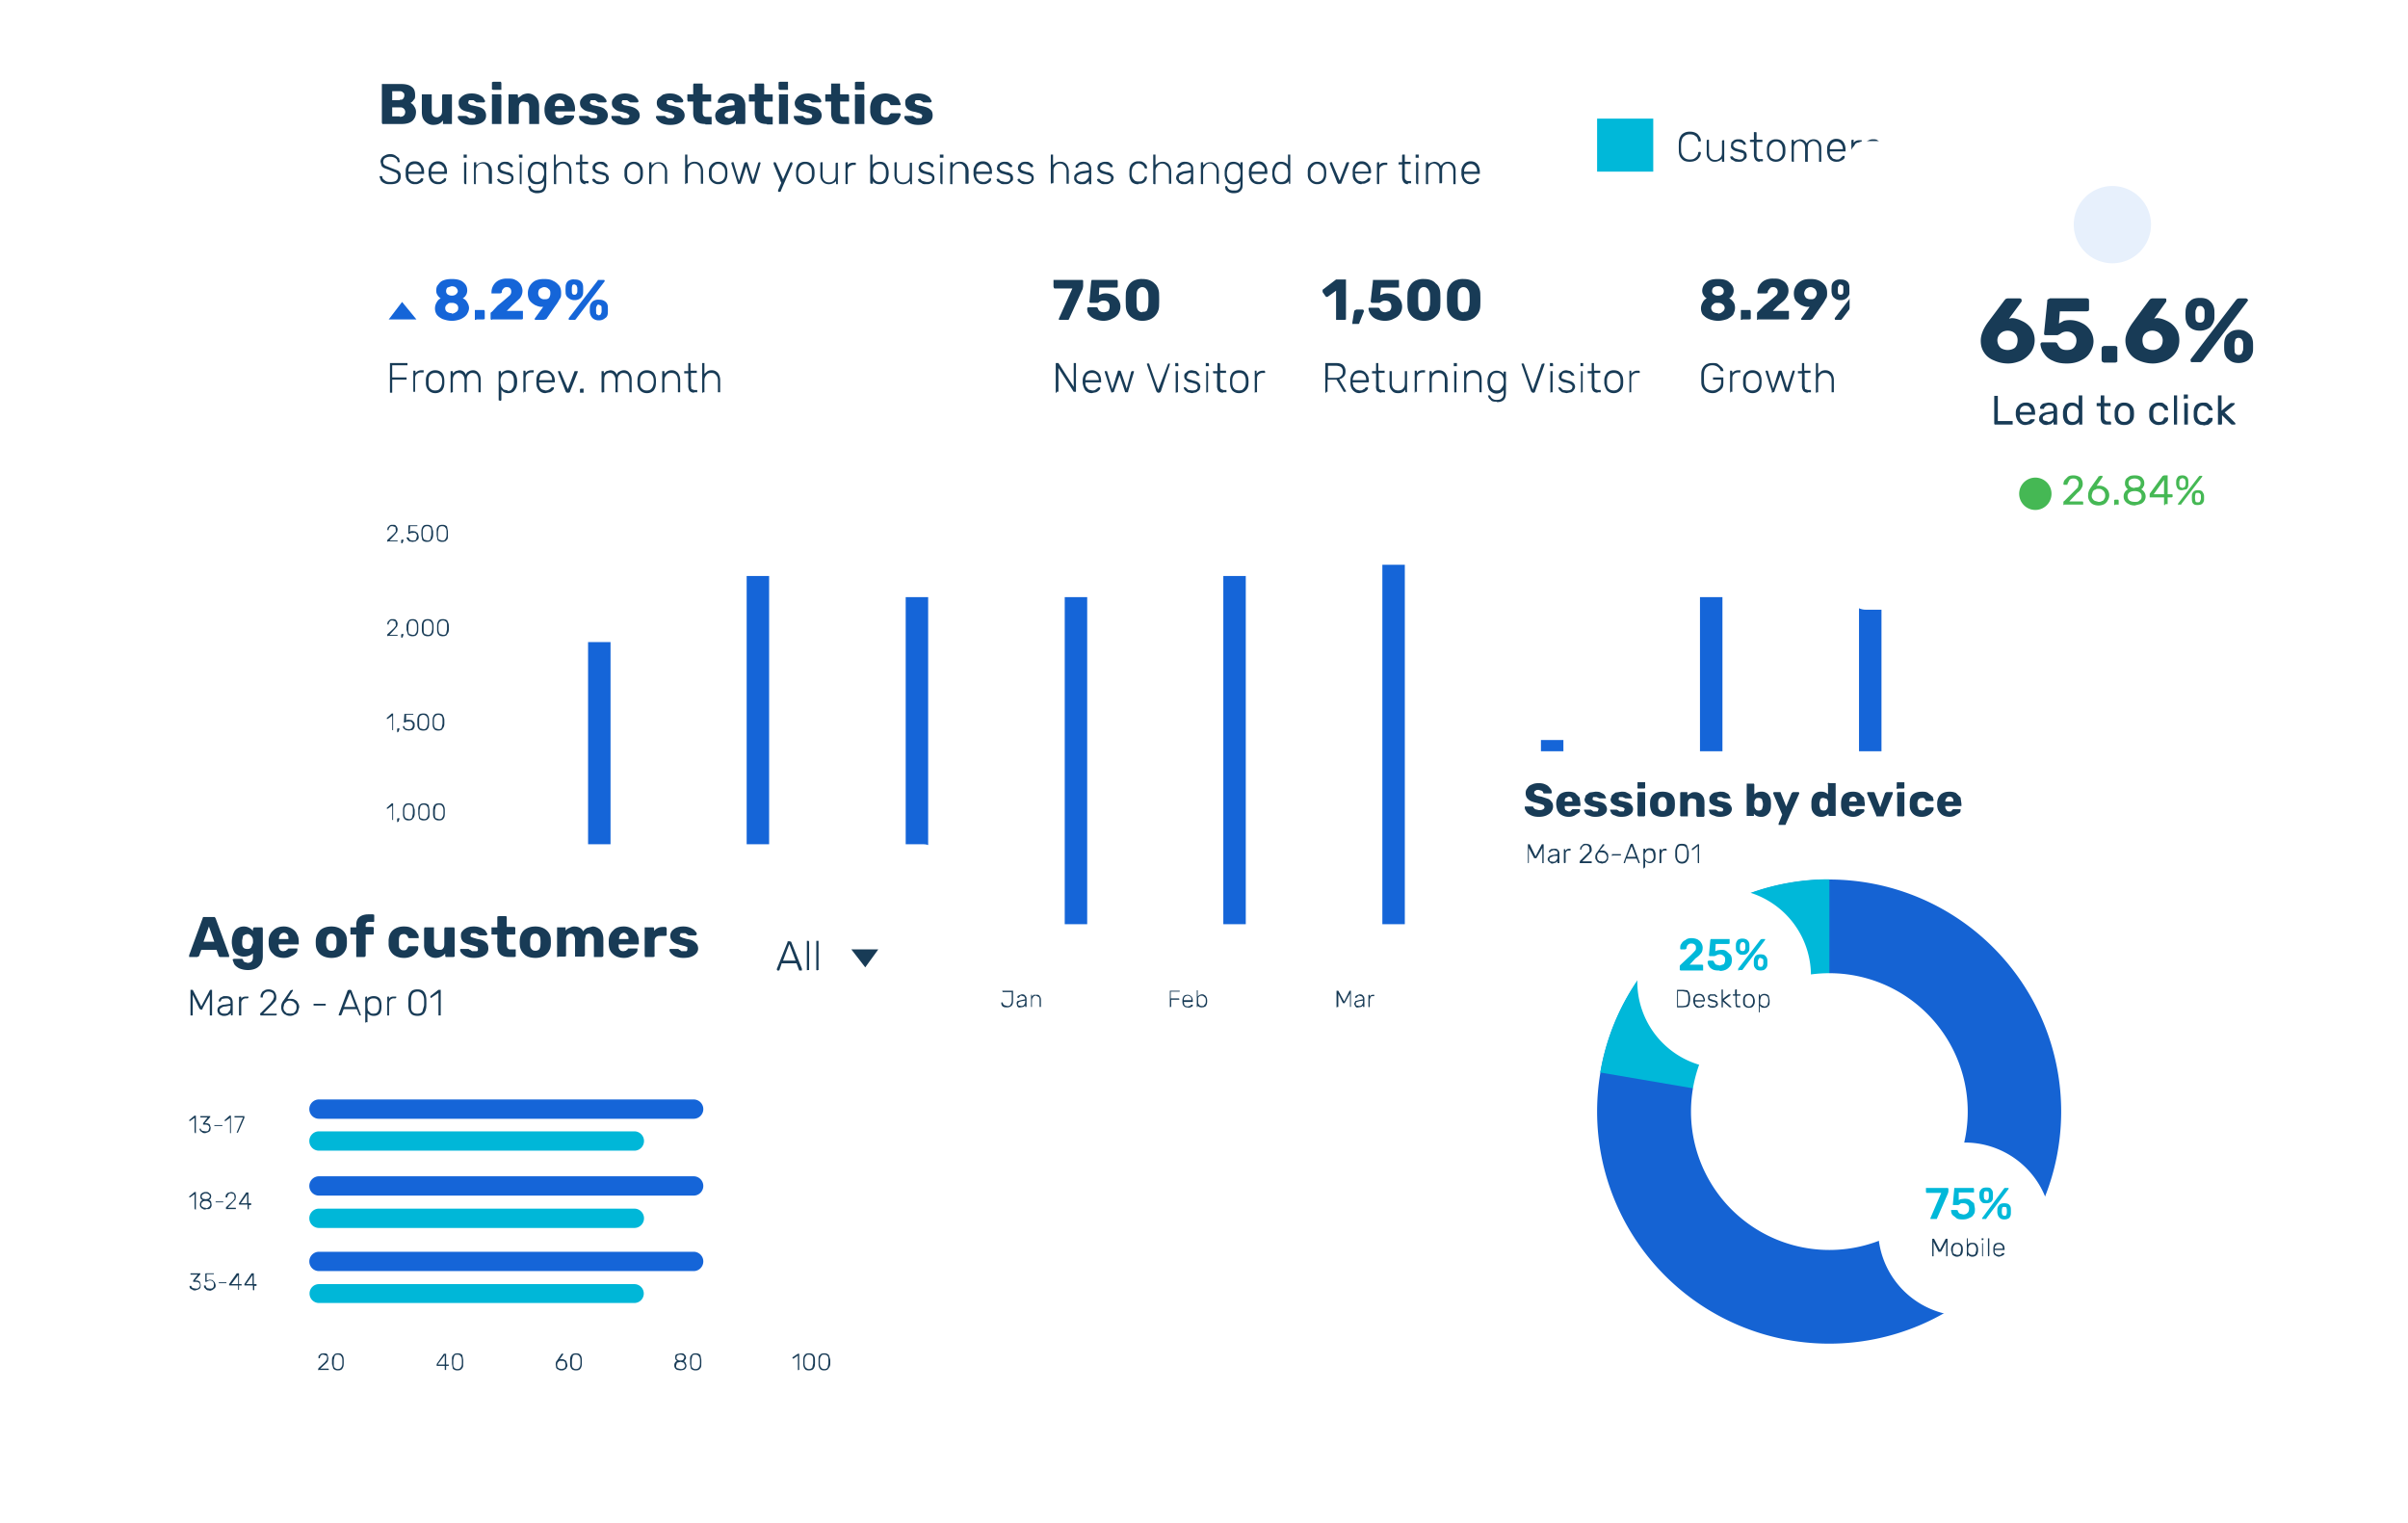 <?xml version="1.0" encoding="UTF-8"?>
<svg xmlns="http://www.w3.org/2000/svg" width="536" height="339" fill="none">
  <path d="M60.5 3.6c0-2 1.6-3.6 3.6-3.6h388.6c2 0 3.6 1.6 3.6 3.6v231.8c0 2-1.6 3.6-3.6 3.6H64.1c-2 0-3.6-1.6-3.6-3.6V3.6z" fill="#fff"></path>
  <path d="M85.3 27.6h-.2l-.1-.3V19v-.3h4.3c1 0 1.8.2 2.3.6.6.4.8 1 .8 1.9 0 .4 0 .8-.3 1a2 2 0 01-.7.7c.3.2.6.4.8.8.3.4.4.8.4 1.2 0 .9-.3 1.5-.8 2-.6.5-1.4.7-2.5.7h-4zm3.7-5.4c.3 0 .6 0 .7-.2.2-.2.3-.5.3-.7 0-.3 0-.6-.3-.7-.1-.2-.4-.3-.7-.3h-1.7v2H89zm0 3.8c.4 0 .7-.1.9-.3.2-.2.3-.5.3-.8a1 1 0 00-.3-.7 1 1 0 00-.8-.3h-1.8v2H89zM96.4 27.8c-.7 0-1.3-.3-1.8-.8s-.7-1.2-.7-2.1v-3.6-.3h2.2v3.8c0 .8.4 1.3 1.2 1.3.3 0 .6-.2.8-.4.2-.2.3-.5.3-1v-3.4l.1-.3h2.1v6.6h-2v-.8c-.5.7-1.2 1-2.2 1zM105 27.8c-.7 0-1.3-.1-1.7-.3-.5-.2-.8-.5-1-.7-.3-.3-.4-.5-.4-.8l.1-.2h1.8l.3.2.4.3h1.2l.2-.5-.1-.3-.5-.3-1-.3c-.7-.1-1.3-.3-1.7-.7-.3-.3-.5-.7-.5-1.3 0-.4 0-.7.3-1 .2-.3.6-.6 1-.8.4-.2 1-.3 1.6-.3.6 0 1.1.1 1.6.3.4.2.8.4 1 .7l.4.7-.1.2-.2.1h-1.4-.2a2 2 0 01-.3-.2l-.4-.3h-1l-.2.5.1.3.5.3 1 .2c.9.2 1.5.4 1.9.8.3.3.5.8.5 1.3 0 .6-.2 1.1-.8 1.5-.6.4-1.4.6-2.4.6zM109.8 20l-.3-.1v-1.4-.2l.3-.1h1.7l.1.3V20h-1.8zm0 7.6h-.3v-6.3-.3h2l.1.3v6.3h-1.8zM113.5 27.6h-.2l-.1-.3v-6-.3h2l.1.3v.5l1-.7a3 3 0 011.2-.3c.7 0 1.3.3 1.8.8s.7 1.2.7 2.1v3.9h-2.2v-3.8c0-.4-.1-.7-.3-1l-.9-.2c-.4 0-.6 0-.8.3-.2.2-.3.5-.3 1v3.4l-.1.3H113.5zM124.6 27.8c-1 0-1.8-.3-2.4-.9-.6-.5-1-1.3-1-2.4v-.4c.1-1 .4-1.8 1-2.4.6-.6 1.4-.9 2.4-.9.7 0 1.4.2 1.8.5.6.3 1 .7 1.2 1.2.2.5.4 1 .4 1.8v.3l-.1.2h-4.3v.2c0 .4 0 .7.2 1 .2.2.5.3.8.3l.5-.1c.2 0 .3-.2.4-.3l.2-.2h2l.1.2c0 .2-.1.5-.4.8a3 3 0 01-1 .8c-.6.2-1.1.3-1.8.3zm1.1-4.2c0-.4-.1-.8-.3-1a1 1 0 00-.8-.4 1 1 0 00-.8.4c-.2.2-.3.6-.3 1h2.2zM132 27.8c-.7 0-1.3-.1-1.8-.3l-1-.7c-.2-.3-.3-.5-.3-.8v-.2H130.9l.2.2.5.3h1.2l.2-.5-.1-.3-.5-.3-1-.3c-.8-.1-1.3-.3-1.7-.7-.4-.3-.6-.7-.6-1.3 0-.4.1-.7.4-1 .2-.3.5-.6 1-.8.4-.2 1-.3 1.5-.3.7 0 1.2.1 1.6.3.5.2.8.4 1 .7.3.3.4.5.4.7v.2l-.3.1h-1.3-.2a2 2 0 01-.3-.2l-.4-.3h-1l-.2.5.1.3.5.3 1 .2c.8.2 1.5.4 1.8.8.4.3.6.8.6 1.3 0 .6-.3 1.1-.8 1.5-.6.4-1.4.6-2.4.6zM139.2 27.8c-.7 0-1.3-.1-1.8-.3l-1-.7c-.2-.3-.3-.5-.3-.8v-.2h1.9l.2.2.5.3h1.1c.2-.2.3-.3.3-.5 0-.1 0-.3-.2-.3l-.4-.3-1-.3c-.8-.1-1.3-.3-1.7-.7-.4-.3-.6-.7-.6-1.3 0-.4.1-.7.4-1 .2-.3.5-.6 1-.8.4-.2 1-.3 1.5-.3.6 0 1.2.1 1.6.3.5.2.8.4 1 .7.3.3.4.5.4.7v.2l-.3.1h-1.3-.2a2 2 0 01-.3-.2l-.4-.3h-1c-.2.2-.2.3-.2.5v.3c.2 0 .3.2.5.3l1.1.2c.8.2 1.4.4 1.8.8.4.3.6.8.6 1.3 0 .6-.3 1.1-.9 1.5-.5.4-1.3.6-2.3.6zM149.2 27.8c-.7 0-1.3-.1-1.8-.3-.5-.2-.8-.5-1-.7-.2-.3-.4-.5-.4-.8l.1-.2h1.9l.2.2.5.3h1.1c.2-.2.3-.3.3-.5 0-.1 0-.3-.2-.3l-.4-.3-1-.3c-.8-.1-1.3-.3-1.7-.7-.4-.3-.6-.7-.6-1.3 0-.4.1-.7.3-1l1-.8c.5-.2 1-.3 1.6-.3.6 0 1.2.1 1.6.3.5.2.8.4 1 .7.3.3.4.5.4.7l-.1.2-.2.1h-1.5a2 2 0 01-.3-.2l-.4-.3h-1c-.2.2-.2.3-.2.5v.3l.5.3 1 .2c1 .2 1.5.4 1.9.8.4.3.6.8.6 1.3 0 .6-.3 1.1-.9 1.5-.5.4-1.3.6-2.3.6zM157 27.6c-1.8 0-2.7-.8-2.7-2.5v-2.5h-1-.2l-.1-.3v-1-.3h1.3v-2.2l.1-.2h2V21h1.9v1.6h-1.9V25c0 .7.3 1 .8 1h1.2V27.7H157zM161.6 27.8a3 3 0 01-1.2-.3c-.4-.2-.7-.4-.9-.7-.2-.3-.3-.7-.3-1 0-.6.2-1 .7-1.4.5-.4 1.2-.7 2-.8l1.6-.2v-.2c0-.3 0-.6-.2-.7-.1-.2-.3-.3-.7-.3a1 1 0 00-.5.1l-.4.3a2 2 0 01-.2.2l-.2.1H160h-.2v-.3c0-.2 0-.4.3-.7.2-.3.5-.6 1-.8a4 4 0 011.7-.3c1 0 1.8.3 2.3.7.5.5.8 1.1.8 2v3.8l-.1.3h-1.8-.2v-.7c-.3.2-.5.5-.9.6-.3.2-.7.3-1.2.3zm.6-1.5c.4 0 .7-.1 1-.4.2-.2.4-.6.4-1.1v-.2l-1.1.2c-.8.1-1.2.4-1.2.8 0 .2.1.4.3.5l.6.2zM170.7 27.6c-1.8 0-2.7-.8-2.7-2.5v-2.5h-1.3v-1.3-.3h1.3v-2.2-.2h2l.1.2V21H172v1.6H170V25c0 .7.3 1 .8 1h1.2V27.7H170.7zM173.6 20l-.2-.1-.1-.2v-1.2-.2l.3-.1h1.8V20h-1.8zm0 7.6h-.2v-6.3-.3h2v6.6h-1.8zM179.8 27.8c-.7 0-1.3-.1-1.7-.3-.5-.2-.8-.5-1-.7-.3-.3-.4-.5-.4-.8v-.2H178.7l.2.2.5.3h1.2l.2-.5-.1-.3-.5-.3-1-.3c-.8-.1-1.3-.3-1.7-.7-.4-.3-.6-.7-.6-1.3 0-.4.2-.7.4-1 .2-.3.5-.6 1-.8.4-.2 1-.3 1.6-.3.6 0 1.1.1 1.5.3.5.2.8.4 1 .7.3.3.4.5.4.7v.2l-.2.1H181h-.2a2 2 0 01-.3-.2l-.4-.3h-1l-.2.5.1.3.5.3 1 .2c.9.2 1.5.4 1.8.8.4.3.6.8.6 1.3 0 .6-.3 1.1-.8 1.5-.6.4-1.4.6-2.4.6zM187.6 27.6c-1.8 0-2.6-.8-2.6-2.5v-2.5h-1.3v-1.3-.3h1.3v-2.2-.2h2V21h1.9l.1.3v1.3H187V25c0 .7.2 1 .7 1h1.2l.1.3V27.6h-1.5zM190.6 20l-.3-.1v-1.4-.2l.3-.1h1.8V20h-1.8zm0 7.6h-.2l-.1-.3v-6-.3h2l.1.3v6.3h-1.8zM197 27.8c-.9 0-1.7-.3-2.3-.8a3 3 0 01-1-2.2v-1c.1-1 .4-1.7 1-2.2.6-.5 1.4-.8 2.4-.8.7 0 1.3.2 1.8.4.5.3 1 .6 1.2 1l.4 1-.1.2h-2.1l-.2-.2c0-.2-.2-.4-.4-.5a1 1 0 00-.6-.2c-.7 0-1 .4-1 1.4v.9c0 .4 0 .8.2 1 .2.2.5.3.8.3.3 0 .5 0 .7-.2l.3-.5.2-.2h2l.2.2c0 .3-.2.6-.4 1a3 3 0 01-1.1 1 4 4 0 01-2 .4zM204.4 27.8c-.7 0-1.2-.1-1.7-.3-.5-.2-.8-.5-1-.7-.3-.3-.4-.5-.4-.8l.1-.2h1.8l.3.2.5.3h1.1l.2-.5-.1-.3-.5-.3-1-.3c-.7-.1-1.3-.3-1.7-.7-.3-.3-.5-.7-.5-1.3 0-.4 0-.7.3-1 .2-.3.6-.6 1-.8.4-.2 1-.3 1.6-.3.6 0 1.1.1 1.6.3.4.2.8.4 1 .7l.4.7-.1.2-.2.1h-1.4-.2a2 2 0 01-.2-.2l-.5-.3h-1l-.2.5.1.3.5.3 1 .2c.9.2 1.5.4 1.9.8.4.3.5.8.5 1.3 0 .6-.2 1.1-.8 1.5-.6.4-1.4.6-2.4.6zM86.9 41c-.5 0-.9 0-1.3-.2a2 2 0 01-.8-.6l-.3-.8v-.2h.4c.1 0 .2 0 .2.2 0 .3.2.5.5.7.3.3.7.4 1.3.4.6 0 1-.1 1.3-.3.3-.3.4-.6.4-1 0-.2 0-.4-.2-.5-.1-.2-.3-.3-.6-.4l-1.2-.5-1.1-.4c-.3-.2-.5-.3-.6-.6l-.2-.8a1.5 1.5 0 011-1.4c.3-.2.7-.3 1.2-.3.4 0 .8.1 1.1.3l.8.6.2.8-.1.1h-.2-.2V36a1 1 0 00-.5-.8c-.3-.2-.7-.3-1.1-.3a2 2 0 00-1.2.3 1 1 0 00-.4.8c0 .3 0 .5.2.6.1.2.3.3.6.4l1 .4 1.3.5c.3.1.5.3.6.5.2.2.2.5.2.9 0 .5-.2 1-.6 1.3-.4.3-1 .4-1.7.4zM92.3 41c-.6 0-1-.2-1.4-.6-.4-.3-.6-.9-.6-1.5V38c0-.6.2-1.1.6-1.5.3-.4.8-.6 1.4-.6.7 0 1.2.2 1.5.7.4.4.6 1 .6 1.7V38.7h-3.5v.1l.1.9.6.6.7.2c.4 0 .6 0 .8-.2.3-.1.4-.3.5-.4l.1-.2h.5v.2c0 .1 0 .3-.2.5a2 2 0 01-.7.4c-.3.2-.6.2-1 .2zm1.5-2.8c0-.5-.1-.9-.4-1.2-.3-.3-.6-.5-1-.5-.5 0-.9.2-1.2.5-.2.3-.3.7-.3 1.2h2.9zM97.5 41c-.6 0-1.1-.2-1.5-.6-.3-.3-.5-.9-.6-1.5V38c0-.6.3-1.1.6-1.5.4-.4.9-.6 1.5-.6s1.1.2 1.5.7c.3.4.5 1 .5 1.7V38.7H96v.1c0 .3 0 .6.2.9l.5.6.8.2c.3 0 .6 0 .8-.2l.5-.4v-.2h.5v.2c0 .1 0 .3-.2.5a2 2 0 01-.7.4c-.2.2-.6.2-1 .2zm1.4-2.8c0-.5 0-.9-.4-1.2-.2-.3-.6-.5-1-.5-.5 0-.9.2-1.1.5-.3.3-.4.7-.4 1.2h3zM103.4 35.1h-.2v-.5-.2h.7v.7h-.5zm0 5.8l-.1-.2v-4.4-.1l.2-.1H103.8V41H103.5zM105.6 41l-.1-.1V36.3v-.1l.1-.1H106V36.8l.7-.5a2 2 0 011-.2c.5 0 1 .2 1.3.6.4.4.5.9.5 1.5V40.9H109h-.2V38c0-.5-.2-.9-.4-1.1-.2-.3-.6-.5-1-.5-.5 0-.9.2-1.1.5-.3.3-.4.6-.4 1.1V41h-.4zM112.5 41c-.4 0-.7 0-1-.2l-.6-.4-.3-.5h.1l.2-.1h.2c.2.3.4.4.6.5l.8.2c.4 0 .7 0 1-.2.2-.2.3-.4.3-.7 0-.1 0-.3-.2-.4a1 1 0 00-.4-.2 8 8 0 00-1-.3c-.5-.1-1-.3-1.1-.5-.2-.2-.3-.5-.3-.8 0-.3 0-.5.2-.7l.5-.5a2 2 0 011-.2c.3 0 .6 0 .9.2l.6.4.2.5h-.1l-.1.1h-.2-.2c-.1-.3-.3-.4-.4-.5l-.8-.2c-.3 0-.6.1-.8.3-.2.1-.2.3-.2.6v.3l.5.3.9.3c.5 0 1 .3 1.2.5.2.2.3.5.3.8 0 .3 0 .5-.2.7-.1.2-.3.4-.6.5-.3.2-.6.2-1 .2zM115.7 35.1h-.1l-.1-.2v-.3-.2H116.3v.7h-.5zm.1 5.8h-.1V36.3v-.1l.1-.1H116.1V41H115.8zM119.5 43c-.4 0-.8-.1-1.1-.3-.3-.1-.5-.3-.6-.6l-.2-.5v-.1l.2-.1H118.1v.2c.3.6.7.8 1.4.8.5 0 1 0 1.2-.3.2-.2.4-.6.4-1.2v-.6c-.4.5-1 .7-1.6.7-.7 0-1.2-.2-1.5-.6-.3-.5-.5-1-.5-1.6v-.5c0-.7.2-1.2.5-1.6.3-.5.8-.7 1.5-.7s1.2.3 1.6.7v-.4-.1l.2-.1H121.6v4.7c0 .7-.1 1.2-.4 1.6-.3.4-.9.6-1.7.6zm0-2.5c.5 0 1-.2 1.2-.5l.4-1.1a4 4 0 000-.7 2 2 0 00-.4-1.2c-.3-.3-.7-.5-1.1-.5-.5 0-1 .2-1.1.5-.3.3-.4.8-.4 1.3v.5c0 .5.1.9.4 1.2.2.3.6.5 1 .5zM123.4 41l-.1-.1v-6.4-.1h.4V36.7l.7-.5a2 2 0 011-.2c.6 0 1 .2 1.4.6.3.4.4.9.4 1.5V40.9H126.9h-.2V38c0-.5-.1-.9-.4-1.1-.2-.3-.6-.5-1-.5-.5 0-.8.2-1.1.5-.3.3-.4.6-.4 1.1V41h-.4zM130.3 41c-.4 0-.8-.2-1-.5a2 2 0 01-.2-1.1v-2.8h-.8-.1v-.2-.2l.1-.1h.8v-1.6-.1h.5V36h1.3v.5h-1.3v2.7c0 .4 0 .7.2.8.1.2.3.3.6.3h.6v.5h-.7zM133.6 41c-.4 0-.7 0-1-.2l-.6-.4-.2-.5.2-.1H132.3l.5.5.8.2c.4 0 .7 0 1-.2.2-.2.3-.4.3-.7l-.1-.4a1 1 0 00-.5-.2 8 8 0 00-1-.3c-.5-.1-.9-.3-1-.5-.3-.2-.4-.5-.4-.8 0-.3 0-.5.2-.7.1-.2.3-.4.6-.5a2 2 0 01.9-.2c.4 0 .7 0 1 .2l.5.4.2.5-.2.1H134.8l-.5-.5-.7-.2c-.4 0-.6.1-.8.3-.2.1-.3.3-.3.6l.1.3.4.3 1 .3c.5 0 .9.3 1.1.5.3.2.4.5.4.8 0 .3 0 .5-.2.7l-.7.5c-.2.2-.6.2-1 .2zM141 41a2 2 0 01-1.4-.6c-.4-.4-.6-.9-.6-1.5v-.8c0-.6.2-1.1.6-1.5a2 2 0 011.5-.6c.6 0 1.1.2 1.4.6.4.4.6.9.6 1.5a5.2 5.2 0 010 .8c0 .6-.2 1.1-.6 1.5a2 2 0 01-1.4.6zm0-.5c.5 0 .8-.2 1.1-.4.3-.3.4-.7.4-1.2a3.7 3.7 0 000-.7c0-.5-.1-1-.4-1.2-.3-.3-.6-.5-1-.5-.5 0-.8.2-1.1.5-.3.3-.4.7-.4 1.2v.7c0 .5.1.9.4 1.2.3.2.6.4 1 .4zM144.7 41l-.2-.1V36.3v-.1l.2-.1H145V36.8l.7-.5a2 2 0 01.9-.2c.6 0 1 .2 1.4.6.3.4.5.9.5 1.5V40.9h-.4-.1V38c0-.5-.2-.9-.5-1.1-.2-.3-.5-.5-1-.5-.4 0-.8.2-1 .5-.3.3-.5.6-.5 1.1V41H144.7zM152.7 41l-.2-.1v-6.4-.1h.5V36.7l.7-.5a2 2 0 011-.2c.5 0 1 .2 1.3.6.3.4.5.9.5 1.5V40.9h-.4-.1V38c0-.5-.2-.9-.4-1.1-.3-.3-.6-.5-1-.5-.5 0-.9.2-1.1.5-.3.3-.4.6-.4 1.1v2.6l-.1.2H152.7zM159.9 41a2 2 0 01-1.5-.6c-.4-.4-.6-.9-.6-1.5v-.8c0-.6.2-1.1.6-1.5a2 2 0 011.5-.6c.6 0 1.1.2 1.5.6.3.4.5.9.5 1.5a4.5 4.5 0 010 .8c0 .6-.2 1.1-.5 1.5a2 2 0 01-1.5.6zm0-.5c.4 0 .8-.2 1-.4.3-.3.5-.7.5-1.2a4.3 4.3 0 000-.7c0-.5-.2-1-.5-1.2-.2-.3-.6-.5-1-.5-.5 0-.8.2-1 .5-.4.3-.5.7-.5 1.2v.7c0 .5.1.9.4 1.2.3.2.6.4 1 .4zM164.4 41l-.2-.1v-.2l-1.4-4.3v-.1-.1l.2-.1H163.3v.1l1.2 4 1.2-4h.1l.2-.1h.2a.2.2 0 01.2.2l1.2 3.8 1.2-3.9.2-.1h.2l.1.2-1.3 4.4-.1.2H167.6c-.2 0-.3 0-.4-.2l-1.1-3.7-1.2 3.7c0 .2-.2.2-.3.2h-.2zM173.4 42.7h-.2v-.2-.2l.7-1.6-1.7-4.2v-.2-.1l.1-.1h.2l.2.1 1.6 3.7 1.6-3.7.2-.1h.2l.1.2v.2l-2.6 6c0 .2-.2.2-.3.2h-.1zM179.2 41a2 2 0 01-1.5-.6c-.3-.4-.5-.9-.5-1.5v-.8c0-.6.2-1.1.5-1.5a2 2 0 011.5-.6c.7 0 1.2.2 1.5.6.4.4.6.9.6 1.5a5.2 5.2 0 010 .8c0 .6-.2 1.1-.6 1.5a2 2 0 01-1.5.6zm0-.5c.5 0 .8-.2 1-.4.4-.3.5-.7.5-1.2a4.3 4.3 0 000-.7c0-.5-.1-1-.4-1.2-.3-.3-.6-.5-1-.5-.5 0-.9.2-1.1.5-.3.3-.4.7-.5 1.2v.7c0 .5.2.9.5 1.2.2.2.6.4 1 .4zM184.5 41c-.6 0-1.1-.2-1.4-.6-.3-.3-.5-.8-.5-1.5v-2.6-.1l.2-.1H183.1V39c0 1 .5 1.6 1.5 1.6.4 0 .8-.2 1-.4.3-.3.4-.7.4-1.2v-2.6-.1l.2-.1H186.5V41H186.2h-.1V40.3a2 2 0 01-.7.5 2 2 0 01-1 .2zM188.4 41l-.2-.1V36.3v-.1l.2-.1H188.7V36.8c.2-.4.7-.6 1.3-.6h.5v.5H189.9c-.3 0-.6.2-.9.4-.2.2-.3.5-.3.8v3l-.2.1h-.1zM195.8 41c-.7 0-1.2-.2-1.5-.7V40.9h-.4-.1l-.1-.2v-6.2-.1h.5V36.7c.4-.4 1-.7 1.6-.7.7 0 1.2.2 1.5.7.3.4.5 1 .5 1.6a2.8 2.8 0 010 .5c0 .6-.2 1.1-.5 1.6-.3.4-.8.6-1.5.6zm0-.5c.5 0 .8-.2 1-.5.3-.3.4-.7.4-1.2v-.3c0-.6 0-1-.3-1.4-.2-.4-.6-.6-1.1-.6a1.4 1.4 0 00-1.4.9l-.1.7v.8c0 .4.1.8.4 1.1.2.3.6.5 1 .5zM201 41c-.6 0-1.1-.2-1.4-.6-.3-.3-.5-.8-.5-1.5v-2.6-.1l.2-.1H199.6V39c0 1 .5 1.6 1.5 1.6.4 0 .8-.2 1-.4.3-.3.4-.7.4-1.2v-2.6-.1l.2-.1H203V41H202.7h-.1V40.3l-.7.5a2 2 0 01-1 .2zM206.2 41c-.4 0-.8 0-1-.2l-.7-.4-.2-.5h.1l.1-.1h.4c.1.3.3.4.5.5l.8.2c.4 0 .7 0 1-.2.2-.2.3-.4.3-.7 0-.1 0-.3-.2-.4a1 1 0 00-.4-.2 8 8 0 00-1-.3c-.5-.1-1-.3-1.1-.5a1.2 1.2 0 01-.1-1.5c0-.2.3-.4.5-.5a2 2 0 011-.2c.3 0 .6 0 .9.2l.6.4.1.5-.2.1h-.3c-.1-.3-.3-.4-.4-.5l-.8-.2c-.3 0-.6.1-.8.3-.2.1-.3.3-.3.6 0 .1 0 .2.2.3l.4.3.9.3c.5 0 1 .3 1.2.5.2.2.3.5.3.8 0 .3 0 .5-.2.7-.1.2-.3.4-.6.5-.3.2-.6.2-1 .2zM209.4 35.1h-.2v-.5-.2H210v.7h-.5zm.1 5.8h-.1l-.1-.2v-4.4-.1l.2-.1H209.8V41H209.5zM211.6 41l-.1-.1V36.3v-.1l.1-.1H212l.1.2v.4l.6-.5a2 2 0 011-.2c.6 0 1 .2 1.4.6.3.4.5.9.5 1.5v2.6l-.1.2H215.1h-.2V38c0-.5-.1-.9-.4-1.1-.2-.3-.6-.5-1-.5-.5 0-.8.2-1.1.5-.3.3-.4.6-.4 1.1V41h-.4zM218.8 41c-.6 0-1-.2-1.4-.6-.4-.3-.6-.9-.7-1.5V38c0-.6.3-1.1.6-1.5.4-.4.9-.6 1.5-.6s1.1.2 1.5.7c.3.4.5 1 .5 1.7V38.7h-3.5v.1c0 .3 0 .6.2.9l.5.6.8.2a1.6 1.6 0 001.3-.6v-.2h.5v.2c0 .1 0 .3-.2.5a2 2 0 01-.6.4c-.3.2-.7.2-1 .2zm1.5-2.8c0-.5-.2-.9-.4-1.2-.3-.3-.7-.5-1.1-.5-.5 0-.8.2-1.1.5-.3.3-.4.7-.4 1.2h3zM223.7 41c-.4 0-.8 0-1-.2l-.7-.4-.2-.5.2-.1h.4c0 .3.3.4.4.5l.9.2c.3 0 .7 0 .9-.2.2-.2.3-.4.3-.7l-.1-.4a1 1 0 00-.5-.2 8 8 0 00-1-.3c-.5-.1-.8-.3-1-.5-.3-.2-.4-.5-.4-.8l.2-.7.6-.5a2 2 0 011-.2c.3 0 .6 0 .9.2l.5.4c.2.2.2.3.2.5l-.2.1H224.8l-.5-.5-.7-.2c-.3 0-.6.1-.8.3-.2.1-.3.3-.3.6l.1.3.4.3 1 .3c.5 0 1 .3 1.2.5.2.2.3.5.3.8 0 .3 0 .5-.2.7l-.6.5c-.3.2-.7.2-1 .2zM228.3 41c-.4 0-.7 0-1-.2l-.6-.4c-.2-.2-.2-.4-.2-.5l.2-.1H227c.1.3.3.4.5.5l.8.2c.4 0 .7 0 1-.2.2-.2.3-.4.3-.7 0-.1 0-.3-.2-.4a1 1 0 00-.4-.2 8 8 0 00-1-.3c-.5-.1-1-.3-1.1-.5a1.2 1.2 0 01-.1-1.5l.5-.5a2 2 0 011-.2c.3 0 .6 0 .9.2l.6.4.2.5h-.1l-.1.1h-.2-.2c-.1-.3-.3-.4-.4-.5l-.7-.2c-.4 0-.7.1-.9.3l-.2.6v.3l.5.3.9.3c.6 0 1 .3 1.2.5.2.2.3.5.3.8 0 .3 0 .5-.2.7-.1.2-.3.4-.6.5-.3.2-.6.2-1 .2zM234 41v-.1l-.1-.2v-6.2-.1h.5V36.7l.7-.5a2 2 0 011-.2c.5 0 1 .2 1.3.6.3.4.5.9.5 1.5V40.9h-.4-.1V38c0-.5-.2-.9-.4-1.1-.3-.3-.6-.5-1-.5-.5 0-.9.2-1.1.5-.3.3-.4.6-.4 1.1v2.6l-.1.2H234.1zM240.7 41c-.3 0-.5 0-.8-.2-.2 0-.5-.3-.6-.5-.2-.2-.2-.4-.2-.7 0-.4.1-.7.5-1 .3-.2.7-.4 1.3-.5l1.5-.2v-.3c0-.3-.1-.6-.3-.8-.2-.2-.6-.3-1-.3l-.8.2c-.2.2-.3.3-.3.5l-.1.1H239.6h-.1l-.1-.1c0-.2 0-.3.2-.5l.6-.5a2 2 0 011-.2c.6 0 1 .2 1.3.5.3.3.4.7.4 1.1V41H242.6h-.2V40.3l-.6.5c-.3.2-.6.2-1 .2zm.1-.5c.5 0 .9-.2 1.1-.5.3-.3.5-.7.5-1.2v-.4l-1.2.2c-.5 0-1 .2-1.2.4-.2.1-.4.3-.4.6s.2.5.4.7l.8.2zM246 41c-.4 0-.7 0-1-.2l-.6-.4c-.2-.2-.2-.4-.2-.5l.2-.1H244.7l.5.5.8.2c.4 0 .7 0 1-.2.2-.2.3-.4.3-.7 0-.1 0-.3-.2-.4a1 1 0 00-.4-.2 8 8 0 00-1-.3c-.5-.1-.9-.3-1-.5-.3-.2-.4-.5-.4-.8 0-.3 0-.5.2-.7.1-.2.3-.4.6-.5a2 2 0 01.9-.2c.3 0 .7 0 1 .2l.5.4.2.5-.2.1h-.2-.2c0-.3-.2-.4-.4-.5l-.7-.2c-.4 0-.7.1-.8.3-.2.1-.3.3-.3.6v.3l.5.3.9.3c.6 0 1 .3 1.2.5.2.2.4.5.4.8l-.2.7-.7.5c-.3.2-.6.2-1 .2zM253.4 41a2 2 0 01-1.5-.5c-.3-.4-.5-1-.5-1.6V38c0-.6.2-1.2.5-1.5a2 2 0 011.5-.6c.4 0 .8 0 1 .2.4.2.6.4.7.6.2.2.2.4.2.7v.1h-.4l-.1-.1c-.1-.3-.3-.6-.5-.7-.3-.2-.5-.3-.9-.3s-.8.2-1 .5c-.3.2-.4.6-.5 1.2v.6c0 .6.2 1 .5 1.3.2.3.6.4 1 .4s.6 0 .9-.2c.2-.2.4-.4.5-.8v-.1h.5v.1a1.5 1.5 0 01-.8 1.3c-.3.2-.7.2-1 .2zM256.9 41l-.2-.1v-6.4-.1h.5V36.7l.7-.5a2 2 0 01.9-.2c.6 0 1 .2 1.4.6.3.4.5.9.5 1.5V40.9h-.4-.1V38c0-.5-.2-.9-.5-1.1-.2-.3-.6-.5-1-.5-.5 0-.8.2-1 .5-.3.3-.5.6-.5 1.1V41H256.9zM263.5 41c-.3 0-.6 0-.8-.2-.3 0-.5-.3-.6-.5-.2-.2-.3-.4-.3-.7 0-.4.2-.7.5-1 .4-.2.8-.4 1.4-.5l1.4-.2v-.3c0-.3 0-.6-.3-.8-.2-.2-.5-.3-1-.3l-.7.2-.4.5v.1H262.3h-.2v-.1c0-.2 0-.3.2-.5 0-.2.3-.3.5-.5a2 2 0 011-.2c.6 0 1.1.2 1.4.5.3.3.4.7.4 1.1V41h-.5V40.3l-.7.5c-.2.2-.6.2-1 .2zm.1-.5c.4 0 .8-.2 1.1-.5.3-.3.4-.7.4-1.2v-.4l-1.2.2c-.5 0-.8.2-1.1.4-.3.1-.4.3-.4.6s.1.5.4.7l.8.2zM267.5 41l-.2-.1V36.3v-.1l.2-.1H267.8V36.8l.7-.5a2 2 0 01.9-.2c.6 0 1 .2 1.4.6.3.4.5.9.5 1.5V40.9h-.4-.1V38c0-.5-.2-.9-.5-1.1-.2-.3-.6-.5-1-.5-.5 0-.8.2-1 .5-.3.3-.5.6-.5 1.1V41H267.5zM274.6 43c-.5 0-.9-.1-1.2-.3-.2-.1-.5-.3-.6-.6l-.1-.5v-.1l.2-.1h.2l.1.2c.2.6.7.8 1.4.8.5 0 .9 0 1.1-.3.3-.2.4-.6.4-1.2v-.6c-.3.5-.9.7-1.5.7-.7 0-1.2-.2-1.5-.6-.3-.5-.5-1-.5-1.6v-.5c0-.7.2-1.2.5-1.6.3-.5.8-.7 1.5-.7.6 0 1.2.3 1.5.7v-.4-.1l.2-.1H276.6v4.7c0 .7 0 1.2-.4 1.6-.3.4-.8.6-1.6.6zm0-2.5c.5 0 .9-.2 1.1-.5.3-.3.4-.7.4-1.1a3.6 3.6 0 000-.7 2 2 0 00-.4-1.2c-.2-.3-.6-.5-1-.5-.6 0-1 .2-1.2.5-.2.3-.3.8-.4 1.3v.5c0 .5.2.9.4 1.2.2.3.6.5 1.1.5zM280 41c-.5 0-1-.2-1.4-.6-.3-.3-.5-.9-.6-1.5V38c0-.6.3-1.1.6-1.5.4-.4.9-.6 1.5-.6s1.1.2 1.5.7c.3.4.5 1 .5 1.7V38.7h-3.5v.1c0 .3 0 .6.2.9l.5.6.8.2c.3 0 .6 0 .8-.2l.5-.4v-.2h.5v.2c0 .1 0 .3-.2.5a2 2 0 01-.7.4c-.2.2-.6.2-1 .2zm1.5-2.8c0-.5 0-.9-.4-1.2-.2-.3-.6-.5-1-.5-.5 0-.8.2-1.1.5-.3.3-.4.7-.4 1.2h3zM285.2 41c-.7 0-1.2-.2-1.5-.6-.3-.5-.5-1-.5-1.6v-.5c0-.7.2-1.2.5-1.6.3-.5.8-.7 1.5-.7.6 0 1.2.3 1.5.7v-2.2-.1h.5v6.5H287h-.1V40.3c-.4.5-1 .7-1.6.7zm0-.5c.5 0 .9-.2 1.1-.5.3-.3.4-.7.4-1.1a4.6 4.6 0 000-.8c0-.2 0-.5-.2-.7 0-.3-.2-.5-.5-.6-.2-.2-.5-.3-.8-.3-.5 0-.9.2-1 .5-.3.3-.4.8-.5 1.3v.2c0 .6.1 1 .4 1.4.2.4.6.6 1.1.6zM293.2 41a2 2 0 01-1.5-.6c-.4-.4-.6-.9-.6-1.5v-.8c0-.6.2-1.1.6-1.5a2 2 0 011.5-.6c.6 0 1.1.2 1.5.6.3.4.5.9.5 1.5a5.2 5.2 0 010 .8c0 .6-.2 1.1-.5 1.5a2 2 0 01-1.5.6zm0-.5c.4 0 .8-.2 1-.4.3-.3.5-.7.5-1.2a3.7 3.7 0 000-.7c0-.5-.2-1-.5-1.2-.2-.3-.6-.5-1-.5-.5 0-.8.2-1 .5-.4.3-.5.7-.5 1.2v.7c0 .5.1.9.4 1.2.3.2.6.4 1 .4zM298 41l-.3-.3-1.7-4.3v-.1-.1l.2-.1H296.5v.1l1.7 4 1.5-4 .2-.1h.4v.2l-1.7 4.4c0 .2-.2.2-.4.2h-.1zM303.1 41c-.6 0-1-.2-1.4-.6-.4-.3-.6-.9-.6-1.5V38c0-.6.2-1.1.6-1.5.3-.4.8-.6 1.4-.6.6 0 1.1.2 1.5.7.4.4.6 1 .6 1.7v.1l-.1.2h-3.5v.1l.2.9.5.6.8.2a1.6 1.6 0 001.3-.6l.1-.2h.5v.2c0 .1 0 .3-.2.5a2 2 0 01-.7.4c-.3.2-.6.2-1 .2zm1.5-2.8c0-.5-.1-.9-.4-1.2-.3-.3-.6-.5-1.1-.5-.5 0-.8.2-1 .5-.3.3-.5.7-.5 1.2h3zM306.7 41l-.2-.1V36.3v-.1l.2-.1H307V36.8c.2-.4.7-.6 1.3-.6h.5v.5H308.2c-.3 0-.6.2-.9.4-.2.2-.3.5-.3.8v3l-.2.1h-.1zM313.4 41c-.5 0-.8-.2-1-.5a2 2 0 01-.3-1.1v-2.8h-.7-.1v-.2-.2l.1-.1h.7v-1.6l.1-.1h.5V36h1.3v.5h-1.3v2.7c0 .4 0 .7.2.8.1.2.3.3.6.3h.6v.5h-.7zM315.3 35.1h-.2v-.5-.2h.7v.7h-.5zm0 5.8l-.1-.2v-4.4-.1l.2-.1H315.7V41H315.4zM317.5 41l-.1-.1V36.3v-.1l.1-.1H317.8l.1.2v.3l.6-.4.7-.2c.7 0 1.2.3 1.5.9l.6-.6c.3-.2.6-.3 1-.3.5 0 1 .2 1.2.5.4.4.5.9.5 1.5V41h-.5V38c0-.5-.2-1-.4-1.2-.2-.2-.5-.4-.9-.4-.3 0-.6.2-.9.4-.2.3-.3.7-.3 1.2v2.6l-.1.2H320.6h-.2V38c0-.5-.1-1-.4-1.2-.2-.2-.5-.4-.9-.4-.3 0-.6.2-.8.4-.3.3-.4.7-.4 1.2V41h-.4zM327.3 41c-.5 0-1-.2-1.4-.6-.3-.3-.5-.9-.6-1.5V38c0-.6.3-1.1.6-1.5.4-.4.9-.6 1.4-.6.7 0 1.2.2 1.6.7.3.4.5 1 .5 1.7V38.7h-3.5v.1c0 .3 0 .6.2.9l.5.6.7.2c.4 0 .7 0 .9-.2l.4-.4.2-.2h.4v.2c0 .1 0 .3-.2.5a2 2 0 01-.7.4c-.3.2-.6.2-1 .2zm1.5-2.8c0-.5-.1-.9-.4-1.2-.2-.3-.6-.5-1-.5-.5 0-.9.2-1.1.5-.3.3-.4.7-.4 1.2h3zM87 87.4h-.2V81v-.2H90.7v.5H87.3V84h3.2v.5h-3.2v2.9h-.4zM92 87.4H92V82.7v-.2h.4l.1.2v.4c.2-.4.7-.7 1.3-.7h.5v.5H93.6c-.4 0-.6.2-.9.4-.2.2-.3.5-.3.9v3H92zM96.9 87.5a2 2 0 01-1.5-.6c-.4-.4-.6-1-.6-1.6v-.7c0-.7.2-1.2.6-1.6a2 2 0 011.5-.6c.6 0 1.1.2 1.5.6.3.4.5 1 .5 1.6a5 5 0 010 .7c0 .7-.2 1.2-.5 1.6a2 2 0 01-1.5.6zm0-.6c.4 0 .8-.1 1-.4.3-.3.4-.7.5-1.2a4.1 4.1 0 000-.7c0-.5-.2-1-.5-1.2-.2-.3-.6-.4-1-.4-.5 0-.8.1-1.1.4-.3.3-.4.7-.4 1.2v.7c0 .5.1 1 .4 1.2.3.3.6.4 1 .4zM100.5 87.4h-.2v-4.7-.1h.5v.5l.6-.5.8-.2c.7 0 1.2.3 1.5 1 .1-.3.3-.6.6-.7.3-.2.6-.3 1-.3.5 0 .9.2 1.2.6.3.3.5.8.5 1.5V87.3h-.4-.1v-2.7c0-.6-.2-1-.4-1.3-.3-.2-.6-.3-1-.3-.3 0-.6.1-.8.4-.3.2-.4.6-.4 1.2v2.7h-.5v-2.7c0-.6-.2-1-.4-1.2-.3-.3-.6-.4-1-.4-.2 0-.5.1-.8.4-.2.2-.4.6-.4 1.1V87.3H100.5zM111.2 89.1h-.2v-6.4-.1h.5v.6c.4-.5 1-.8 1.6-.8.7 0 1.2.3 1.5.7.3.4.5 1 .5 1.5a3.6 3.6 0 010 .7c0 .6-.2 1.1-.5 1.5-.3.5-.8.7-1.5.7s-1.2-.3-1.5-.8V89l-.1.2H111.2zM113 87c.5 0 .8-.1 1-.5.3-.3.4-.7.4-1.2V85c0-.6 0-1-.3-1.5-.2-.3-.6-.5-1.1-.5-.5 0-.9.1-1.2.5a2 2 0 00-.4 1.1v.7l.2.8.5.6.9.2zM116.6 87.4h-.1V82.7v-.2h.4l.1.2v.4c.2-.4.7-.7 1.3-.7h.5v.5H118.2c-.4 0-.7.2-.9.4-.2.2-.3.5-.3.9v3h-.4zM121.4 87.5c-.6 0-1-.2-1.4-.6-.4-.4-.6-1-.6-1.6v-.7c0-.7.2-1.2.6-1.6.4-.4.8-.6 1.4-.6.7 0 1.2.3 1.5.7.4.4.6 1 .6 1.7V85.1H120v.2c0 .3 0 .5.2.8 0 .2.2.4.5.6l.7.2a1.6 1.6 0 001.3-.6l.1-.1h.5v.1c0 .1 0 .3-.2.5a2 2 0 01-.7.5l-1 .2zm1.5-2.8c0-.5-.1-1-.4-1.3-.3-.3-.6-.4-1-.4-.5 0-.9.1-1.2.4l-.3 1.2h3zM126.3 87.4c-.2 0-.3-.1-.4-.3l-1.7-4.3v-.2h.5l1.7 4 1.5-4H128.6v.2l-1.7 4.3c0 .2-.2.3-.4.3h-.1zM129.3 87.4h-.2v-.7-.1l.2-.1H129.9V87.4H129.3zM134.1 87.4h-.1l-.1-.2v-4.5-.1h.5v.5l.6-.5.8-.2c.7 0 1.2.3 1.5 1 .1-.3.3-.6.6-.7.3-.2.6-.3 1-.3.5 0 .9.2 1.2.6.3.3.5.8.5 1.5V87.3h-.4-.1v-2.7c0-.6-.2-1-.4-1.3-.3-.2-.6-.3-1-.3-.3 0-.6.1-.8.4-.3.2-.4.6-.4 1.2v2.7h-.5v-2.7c0-.6-.2-1-.4-1.2-.2-.3-.5-.4-.9-.4-.3 0-.6.1-.9.4-.2.2-.3.6-.3 1.1V87.3h-.4zM144 87.5a2 2 0 01-1.5-.6c-.4-.4-.6-1-.6-1.6v-.7c0-.7.2-1.2.6-1.6a2 2 0 011.5-.6c.6 0 1.1.2 1.5.6.3.4.5 1 .5 1.6a5 5 0 010 .7c0 .7-.2 1.2-.5 1.6a2 2 0 01-1.5.6zm0-.6c.4 0 .8-.1 1-.4.3-.3.4-.7.5-1.2a4.3 4.3 0 000-.7c0-.5-.2-1-.5-1.2-.2-.3-.6-.4-1-.4-.5 0-.8.1-1.1.4-.3.3-.4.7-.4 1.2v.7c0 .5.1 1 .4 1.2.3.3.6.4 1 .4zM147.6 87.4h-.2v-4.7-.1h.5v.6l.7-.6a2 2 0 01.9-.2c.6 0 1 .2 1.4.6.3.4.5 1 .5 1.5V87.3h-.4-.1v-2.7c0-.5-.2-1-.4-1.2-.3-.3-.6-.4-1.1-.4-.4 0-.8.1-1 .4-.3.3-.5.7-.5 1.2v2.7H147.6zM154.5 87.4c-.5 0-.8-.2-1-.4a2 2 0 01-.3-1.2v-2.7h-.7-.2v-.4-.1H153.2V81v-.2h.5v1.7h1.4v.5h-1.3v2.8l.1.8.6.2h.7v.5h-.7zM156.5 87.4h-.2V81v-.2h.5V83.2l.7-.6a2 2 0 01.9-.2c.6 0 1 .2 1.4.6.3.4.5 1 .5 1.5V87.3h-.4-.1v-2.7c0-.5-.2-1-.5-1.2-.2-.3-.5-.4-1-.4-.4 0-.8.1-1 .4-.3.3-.5.7-.5 1.2v2.7H156.5zM86.3 120.6h-.1v-.2-.2l1.5-1.4.4-.5v-.4l-.1-.6-.6-.2c-.3 0-.5 0-.6.2a1 1 0 00-.3.6v.1h-.2l-.1-.1.1-.5.4-.4c.2-.2.4-.2.7-.2.4 0 .6 0 .8.3.2.2.3.5.3.8l-.1.5-.5.6-1.2 1.3h1.8v.2h-2.2zM89.3 121V120.2l.2-.1H89.8v.2l-.2.6H89.3zM91.8 120.6l-.7-.1-.4-.4a1 1 0 01-.2-.5H90.9l.4.6.6.1c.3 0 .5 0 .7-.2l.2-.7a.8.8 0 00-.4-.8 1 1 0 00-.5 0h-.4l-.2.1-.2.1h-.2V117l.1-.1H92.9v.2h-1.6l-.1 1.3c.2-.2.4-.2.7-.2l.6.1.5.4.2.7c0 .3 0 .5-.2.7l-.5.4-.6.1zM95 120.6c-.4 0-.7-.1-1-.4l-.2-1v-.9c0-.5.1-.8.3-1.1.2-.3.5-.4 1-.4.4 0 .7.1 1 .4l.3 1a14 14 0 010 1c0 .4-.2.8-.4 1-.2.3-.5.4-1 .4zm0-.3c.4 0 .6 0 .8-.3l.2-.9a13.2 13.2 0 000-.8c0-.4 0-.7-.2-.9-.2-.2-.4-.3-.7-.3-.3 0-.6.1-.7.3-.2.2-.3.5-.3.9v.8c0 .4.1.7.3 1l.7.2zM98.4 120.6c-.4 0-.7-.1-1-.4l-.2-1v-.9c0-.5 0-.8.3-1.1.2-.3.5-.4 1-.4.4 0 .7.1 1 .4l.2 1a14.3 14.3 0 010 1c0 .4 0 .8-.3 1-.2.3-.5.4-1 .4zm0-.3c.3 0 .6 0 .7-.3.2-.2.3-.5.3-.9a13.1 13.1 0 000-.8c0-.4-.1-.7-.3-.9-.1-.2-.4-.3-.7-.3-.3 0-.5.1-.7.3l-.2.9v.8c0 .4 0 .7.2 1l.7.2zM86.3 141.6h-.1v-.2-.2l1.5-1.4.4-.5v-.4l-.1-.6-.6-.2c-.3 0-.5 0-.6.2a1 1 0 00-.3.6v.1h-.2l-.1-.1.1-.5.4-.4c.2-.2.4-.2.7-.2.4 0 .6 0 .8.3.2.2.3.5.3.8l-.1.5-.5.6-1.2 1.3h1.8v.2h-2.2zM89.3 142V141.2l.2-.1H89.8v.2l-.2.6H89.3zM91.8 141.6c-.4 0-.7-.1-1-.4l-.3-1v-.9c0-.5.2-.8.4-1.1.2-.3.5-.4 1-.4.4 0 .7.1.9.4.2.3.3.6.3 1a14 14 0 010 1c0 .4-.1.8-.3 1-.2.3-.5.4-1 .4zm0-.3c.3 0 .6 0 .7-.3.2-.2.3-.5.3-.9a13.2 13.2 0 000-.8c0-.4-.1-.7-.3-.9-.1-.2-.4-.3-.7-.3-.3 0-.5.1-.7.3l-.2.9v.8c0 .4 0 .7.2 1l.7.2zM95.2 141.6c-.4 0-.8-.1-1-.4-.2-.2-.3-.6-.3-1v-.9c0-.5.1-.8.3-1.1.2-.3.6-.4 1-.4.5 0 .8.1 1 .4.2.3.3.6.3 1a14.3 14.3 0 010 1c0 .4-.1.8-.3 1-.2.3-.5.4-1 .4zm0-.3c.3 0 .5 0 .7-.3.2-.2.2-.5.3-.9a13.1 13.1 0 000-.8c0-.4-.1-.7-.3-.9-.2-.2-.4-.3-.7-.3-.3 0-.5.1-.7.3-.2.2-.2.5-.2.9v.8c0 .4 0 .7.2 1l.7.2zM98.6 141.6c-.5 0-.8-.1-1-.4-.2-.2-.3-.6-.3-1v-.9c0-.5.1-.8.3-1.1.2-.3.5-.4 1-.4.4 0 .8.1 1 .4.1.3.3.6.3 1a14 14 0 010 1c0 .4-.2.8-.4 1-.1.3-.5.4-1 .4zm0-.3c.3 0 .5 0 .7-.3l.2-.9a13.5 13.5 0 000-.8c0-.4 0-.7-.2-.9-.2-.2-.4-.3-.7-.3-.3 0-.6.1-.7.3-.2.2-.3.5-.3.9v.8c0 .4.1.7.3 1l.7.2zM87.3 162.6V159.3l-1 .7h-.1-.1v-.2l1.1-1H87.5v3.7h-.2zM88.5 163h-.1V162.2l.2-.1h.3v.2l-.2.6h-.2zM91 162.6l-.7-.1-.5-.4a1 1 0 01-.1-.5H90c0 .3.2.5.4.6l.5.1c.3 0 .5 0 .7-.2.2-.2.3-.4.3-.7a.8.8 0 00-.5-.8 1 1 0 00-.5 0h-.3l-.3.1-.1.1H90h-.1l.1-1.8v-.1H92v.2h-1.6v1.3c.1-.2.3-.2.6-.2l.7.1.4.4c.2.2.2.4.2.7 0 .3 0 .5-.2.7 0 .2-.2.3-.4.4l-.7.1zM94.2 162.6c-.4 0-.8-.1-1-.4-.2-.2-.3-.6-.3-1v-.9c0-.5.1-.8.3-1.1.2-.3.6-.4 1-.4.5 0 .8.1 1 .4.2.3.3.6.3 1a14 14 0 010 1c0 .4-.1.8-.3 1-.2.3-.5.4-1 .4zm0-.3c.3 0 .5 0 .7-.3.2-.2.2-.5.3-.9a13.1 13.1 0 000-.8c0-.4-.1-.7-.3-.9-.2-.2-.4-.3-.7-.3-.3 0-.5.1-.7.3-.2.2-.2.5-.2.9v.8c0 .4 0 .7.2 1l.7.2zM97.6 162.6c-.5 0-.8-.1-1-.4-.2-.2-.3-.6-.3-1v-.9c0-.5.1-.8.3-1.1.2-.3.5-.4 1-.4.4 0 .8.1 1 .4.1.3.3.6.3 1a14 14 0 010 1c0 .4-.2.8-.4 1-.1.3-.5.4-1 .4zm0-.3c.3 0 .5 0 .7-.3l.2-.9a13.2 13.2 0 000-.8c0-.4 0-.7-.2-.9-.2-.2-.4-.3-.7-.3-.3 0-.6.1-.7.3-.2.2-.3.5-.3.9v.8c0 .4.1.7.3 1l.7.2zM87.3 182.6V179.3l-1 .7h-.1-.1v-.2l1.1-1H87.5v3.7h-.2zM88.5 183h-.1V182.2l.2-.1h.3v.2l-.2.6h-.2zM91 182.6c-.5 0-.8-.1-1-.4-.2-.2-.3-.6-.3-1v-.9c0-.5.1-.8.3-1.1.2-.3.5-.4 1-.4.4 0 .7.1 1 .4l.3 1a14 14 0 010 1c0 .4-.2.8-.4 1-.2.3-.5.4-1 .4zm0-.3c.3 0 .5 0 .7-.3l.2-.9a13.1 13.1 0 000-.8c0-.4 0-.7-.2-.9-.2-.2-.4-.3-.7-.3-.3 0-.6.1-.7.3-.2.2-.3.5-.3.9v.8c0 .4.1.7.3 1l.7.2zM94.3 182.6c-.4 0-.7-.1-1-.4l-.2-1v-.9c0-.5 0-.8.3-1.1.2-.3.5-.4 1-.4.4 0 .7.1 1 .4l.2 1a14 14 0 010 1c0 .4 0 .8-.3 1-.2.3-.5.4-1 .4zm0-.3c.3 0 .6 0 .7-.3.2-.2.3-.5.3-.9a13.2 13.2 0 000-.8c0-.4-.1-.7-.3-.9-.1-.2-.4-.3-.7-.3-.3 0-.5.1-.7.3l-.2.9v.8c0 .4 0 .7.2 1l.7.2zM97.7 182.6c-.4 0-.8-.1-1-.4-.2-.2-.3-.6-.3-1v-.9c0-.5.1-.8.3-1.1.2-.3.6-.4 1-.4.5 0 .8.1 1 .4.2.3.3.6.3 1a14.3 14.3 0 010 1c0 .4-.1.8-.3 1-.2.3-.5.4-1 .4zm0-.3c.3 0 .6 0 .7-.3.2-.2.3-.5.3-.9a13.1 13.1 0 000-.8c0-.4-.1-.7-.3-.9-.1-.2-.4-.3-.7-.3-.3 0-.5.1-.7.3l-.2.9v.8c0 .4 0 .7.2 1l.7.2zM87.5 203.6c-.4 0-.8-.1-1-.4-.2-.2-.3-.6-.3-1v-.9c0-.5.1-.8.3-1.1.2-.3.6-.4 1-.4.5 0 .8.1 1 .4.2.3.3.6.3 1a14 14 0 010 1c0 .4-.1.8-.3 1-.2.3-.5.4-1 .4zm0-.3c.3 0 .6 0 .7-.3.2-.2.3-.5.3-.9a13.1 13.1 0 000-.8c0-.4-.1-.7-.3-.9-.1-.2-.4-.3-.7-.3-.3 0-.5.1-.7.3l-.2.9v.8c0 .4 0 .7.2 1l.7.2zM113 224.2c-1 0-1.4-.5-1.4-1.5a16.9 16.9 0 010-.9c0-.4.1-.8.4-1 .2-.3.6-.4 1-.4s.8 0 1 .3c.3.3.4.7.4 1.1a13.4 13.4 0 010 1c0 1-.5 1.4-1.4 1.4zm0-.3c.3 0 .6 0 .8-.3.2-.2.3-.5.3-.9a17.6 17.6 0 000-.8c0-.4-.1-.7-.3-1a1 1 0 00-.8-.2 1 1 0 00-.8.3c-.2.2-.3.5-.3.9a12.2 12.2 0 000 .8c0 .4.1.7.3 1l.8.2zM116.3 224.2c-.3 0-.6 0-.8-.3-.2-.2-.3-.5-.3-1V222.7c0-.4 0-.7.3-1 .2-.2.5-.3.8-.3.3 0 .5 0 .6.2.2 0 .3.2.4.3l.1.4v.1h-.1-.1v-.1l-.4-.4a.9.9 0 00-.5-.2l-.6.3-.2.7v.4c0 .3 0 .5.2.7l.6.2.5-.1c.2 0 .3-.2.3-.4v-.1H117.5a.9.9 0 01-.5.8l-.6.1zM119.2 224.2c-.3 0-.5-.1-.6-.3l-.2-.6v-1.6h-.4l-.1-.1v-.2h.5v-1H118.8v1H119.6V221.7h-.7v2l.4.2h.3v.2h-.3zM149 224.2l-.1-.1v-3.6H149.2l2 3v-3H151.5v3.6h-.2-.1l-2-3v3h-.2zM153.6 224.2c-.4 0-.7 0-.9-.3-.2-.2-.3-.5-.3-.9v-.4c0-.4.1-.7.3-1 .2-.2.5-.3.9-.3s.7.1.9.4c.2.2.3.5.3.9a3.3 3.3 0 010 .4c0 .4-.1.7-.3.9-.2.2-.5.3-.9.3zm0-.3c.3 0 .5 0 .6-.2.2-.2.3-.4.3-.7a2.7 2.7 0 000-.4c0-.3-.1-.5-.3-.7a.8.8 0 00-.6-.3c-.2 0-.5.1-.6.3a1 1 0 00-.3.7v.4c0 .3.1.5.3.7l.6.2zM156.5 224.2c-.1 0-.2 0-.2-.2l-1-2.4v-.1-.1H155.7l1 2.4.8-2.3.1-.1h.2v.2l-1 2.4-.1.2h-.1zM186.1 224.2v-3.7h2.1l.4.6.2.8a12.2 12.2 0 010 .8c0 .4 0 .6-.2.9 0 .2-.2.3-.4.4a2 2 0 01-.9.2h-1.2zm1.2-.3c.3 0 .5 0 .7-.2l.3-.3.1-.7a11.1 11.1 0 000-.8c0-.4 0-.7-.2-.9-.2-.2-.5-.3-1-.3h-.8v3.2h.9zM190.7 224.2a1 1 0 01-.8-.3c-.2-.2-.4-.5-.4-1V222.7c0-.4.2-.7.4-1 .2-.2.4-.3.8-.3s.7.2.9.4c.2.2.3.6.3 1v.1l-.2.1h-1.9c0 .2 0 .4.2.5 0 .2.1.3.3.4l.4.1a.9.9 0 00.7-.3l.1-.1h.2v.3l-.4.3-.6.1zm.8-1.6c0-.3 0-.5-.2-.7a.8.8 0 00-.6-.3c-.3 0-.5.1-.6.3a1 1 0 00-.3.7h1.7zM193.7 224.2c-.4 0-.7 0-.9-.3-.2-.2-.3-.5-.3-1V222.7c0-.4.1-.7.3-1 .2-.2.5-.3 1-.3.1 0 .3 0 .5.2.2 0 .3.2.4.3l.1.4-.1.1h-.2v-.1c0-.2-.2-.3-.3-.4a.9.9 0 00-.5-.2c-.3 0-.5.1-.6.3-.2.1-.2.4-.3.7v.4c0 .3.1.5.3.7l.6.2.5-.1.3-.4v-.1H194.8a.8.8 0 01-.5.8l-.6.1zM224.2 224.2c-.4 0-.7 0-1-.2a1 1 0 01-.3-.9H223.2c0 .3.2.5.3.6l.7.2c.3 0 .6 0 .7-.3.2-.2.3-.5.3-.8v-2h-2l-.1-.2v-.1H225.5v2.3c0 .4-.1.8-.3 1-.3.3-.6.4-1 .4zM227.2 224.2a1 1 0 01-.5 0 1 1 0 01-.3-.4l-.1-.4c0-.2 0-.4.2-.6l.8-.2.9-.2v-.1l-.2-.5-.6-.2c-.2 0-.3 0-.4.2l-.2.2v.1h-.2-.1v-.1-.3l.4-.2.5-.2c.4 0 .7.1.8.3.2.2.3.4.3.7v1.8h-.2-.1v-.3l-.4.3-.6.1zm0-.3c.3 0 .5 0 .7-.2.2-.2.3-.5.3-.8v-.2l-.7.1-.7.2-.2.4c0 .2 0 .3.2.4l.5.1zM229.5 224.2v-2.7-.1h.2v.4l.4-.4h.5c.4 0 .7 0 .8.3.2.2.3.5.3.8v1.6h-.2-.1v-1.5c0-.3 0-.6-.2-.7l-.6-.3c-.3 0-.5.1-.6.3a1 1 0 00-.3.7v1.5h-.2zM260.4 224.2v-3.7h2.2v.2h-2v1.5h1.8l.1.1v.2h-1.8v1.6h-.2zM264.4 224.2a1 1 0 01-.9-.3c-.2-.2-.3-.5-.3-1V222.7c0-.4.1-.7.3-1 .2-.2.5-.3.9-.3.3 0 .6.2.8.4.2.2.3.6.3 1v.2h-2l.1.5c0 .2.2.3.3.4l.5.1.4-.1c.2 0 .2-.2.3-.2v-.1H265.5v.3l-.5.3-.5.1zm.8-1.6c0-.3 0-.5-.2-.7a.8.8 0 00-.6-.3c-.3 0-.5.1-.7.3a1 1 0 00-.2.7h1.7zM267.5 224.2a1 1 0 01-.9-.4v.3h-.2v-3.6-.1h.2v1.4c.3-.3.6-.5 1-.5.3 0 .6.2.8.4.2.3.3.6.3 1a1.4 1.4 0 010 .2c0 .4-.1.7-.3 1-.2.2-.5.3-.9.3zm0-.3c.3 0 .5 0 .6-.3.2-.1.3-.4.3-.7v-.1c0-.4 0-.6-.2-.8-.2-.2-.4-.4-.7-.4a.8.8 0 00-.8.5V223c0 .2 0 .4.2.6.1.2.3.3.6.3zM297.6 224.2h-.1v-3.7H297.9l1.3 2.4 1.2-2.4H300.7v3.6h-.2v-3l-1.1 2-.2.2h-.1l-.2-.1-1-2v2.9h-.2zM302.4 224.2a1 1 0 01-.5 0 1 1 0 01-.3-.4l-.2-.4.3-.6.8-.2.9-.2v-.1l-.2-.5-.6-.2c-.2 0-.3 0-.4.2l-.2.2-.1.1h-.1-.1v-.1-.3l.4-.2.5-.2c.4 0 .7.1.8.3.2.2.3.4.3.7v1.8h-.2-.1v-.3l-.4.3-.6.1zm0-.3c.3 0 .5 0 .7-.2.2-.2.3-.5.3-.8v-.2l-.7.1-.7.2c-.2.1-.2.3-.2.4 0 .2 0 .3.2.4l.5.1zM304.7 224.2l-.1-.1v-2.6l.1-.1h.1l.1.1v.3c.2-.3.4-.4.8-.4h.2V221.7h-.3c-.2 0-.4 0-.5.2l-.2.5v1.7h-.1zM334.4 224.2h-.1v-.1l1.3-3.6h.5l1.4 3.5v.1h-.2-.1l-.4-.9H335l-.3.9h-.2zm.6-1.3h1.7l-.8-2.1-.9 2.1zM338.2 225.2v-3.7-.1h.2v.4c.2-.3.5-.5 1-.5.3 0 .6.2.8.4.2.2.3.5.3.9a2.3 2.3 0 010 .4l-.3.9c-.2.2-.5.3-.9.3a1 1 0 01-.9-.4v1.3h-.2zm1.1-1.3c.3 0 .5 0 .6-.3.2-.1.2-.4.3-.7v-.1l-.2-.8c-.2-.2-.4-.4-.7-.4-.3 0-.5.1-.6.3-.2.2-.3.4-.3.7v.4l.1.4.3.4.5.1zM341.4 224.2l-.1-.1v-2.6l.1-.1h.2v.4c.1-.3.4-.4.7-.4H342.6V221.7h-.3c-.2 0-.4 0-.5.2l-.2.5v1.7h-.1zM371.9 224.2h-.1v-3.7H372.2l1.3 2.4 1.2-2.4H375v3.6h-.2-.1v-3l-1 2-.2.2h-.1l-.2-.1-1-2v2.9h-.2zM376.7 224.2a1 1 0 01-.5 0 1 1 0 01-.3-.4l-.2-.4.3-.6.8-.2.8-.2v-.1l-.1-.5-.6-.2c-.2 0-.3 0-.4.2l-.3.2v.1h-.2v-.1-.3l.4-.2.5-.2c.4 0 .7.1.8.3.2.2.3.4.3.7v1.8h-.2-.1v-.3l-.4.3-.6.1zm0-.3c.3 0 .5 0 .7-.2.2-.2.2-.5.2-.8v-.2l-.6.1-.7.2c-.2.1-.2.3-.2.4 0 .2 0 .3.2.4l.5.1zM379.3 225.2v-.1-.1l.4-1-1-2.4-.1-.1.1-.1h.2l1 2.2.9-2.1v-.1H381.2v.2l-1.6 3.5h-.2zM410 224.2c-.4 0-.7 0-1-.2a1 1 0 01-.3-.9h.2c.1.3.2.5.4.6l.7.2c.3 0 .5 0 .7-.3l.2-.8v-2h-2v-.2-.1H411.2v2.3c0 .4 0 .8-.3 1-.2.3-.5.4-1 .4zM413.2 224.2c-.3 0-.6 0-.8-.3l-.2-.9v-1.5-.1h.2l.1.1v1.5c0 .6.3 1 .8 1 .3 0 .5-.2.6-.3.2-.2.2-.4.2-.7v-1.5l.2-.1h.1v2.7h-.1-.1v-.3a1 1 0 01-.4.3l-.6.1zM415.5 224.2v-3.7-.1h.2v3.7h-.2zM235.2 87.4h-.2V81v-.2H235.6l3.4 5.3v-5.1-.2h.5v6.4h-.5l-3.4-5.3v5.2l-.1.1H235.2zM243 87.5c-.5 0-1-.2-1.4-.6-.3-.4-.5-1-.6-1.6v-.7c0-.7.3-1.2.6-1.6.4-.4.9-.6 1.5-.6s1.1.3 1.5.7c.3.4.5 1 .5 1.7V85.1h-3.5v.2c0 .3 0 .5.2.8l.5.6.8.2c.3 0 .6 0 .8-.2l.5-.4v-.1h.5v.1c0 .1 0 .3-.2.5a2 2 0 01-.7.5l-1 .2zm1.6-2.8c0-.5-.2-1-.5-1.3-.2-.3-.6-.4-1-.4-.5 0-.8.1-1.1.4-.3.4-.4.8-.4 1.2h3zM247.5 87.4h-.1l-.1-.3-1.4-4.3v-.2h.5l1.2 4 1.2-3.9a.2.2 0 01.3-.2h.2a.2.2 0 01.2.2l1.3 3.8 1-3.8.2-.1h.4v.2l-1.3 4.3v.2h-.4c-.2 0-.3 0-.3-.2l-1.2-3.6L248 87c0 .2-.1.3-.3.3h-.2zM257.7 87.4l-.3-.3-2.1-6v-.2h.5v.1l2 5.7L260 81l.2-.1H260.4v.2l-2 6c-.1.2-.3.3-.4.3h-.3zM261.7 81.5h-.1V81v-.2h.6l.1.2v.5H261.6zm.2 5.9h-.2v-4.7-.1h.5V87.3H261.9zM265.3 87.5l-1-.2-.6-.5-.2-.4v-.2h.4l.1.1.5.5.8.1c.4 0 .7 0 1-.2.2-.1.3-.4.3-.6l-.1-.4a1 1 0 00-.5-.3 8 8 0 00-1-.3c-.5 0-.9-.3-1-.5-.3-.2-.4-.5-.4-.8 0-.2 0-.5.2-.7l.6-.5a2 2 0 01.9-.2l1 .2.5.5.2.4v.1h-.4-.2c0-.2-.2-.4-.4-.5l-.7-.1c-.4 0-.7 0-.8.2l-.3.6v.4l.5.2.9.3c.6.1 1 .3 1.2.5.2.2.4.5.4.9l-.2.7-.7.5-1 .2zM268.5 81.5h-.1V81v-.2h.6l.1.2v.5H268.4zm.1 5.9h-.1v-4.7-.1h.4V87.3H268.6zM272.2 87.4c-.5 0-.8-.2-1-.4a2 2 0 01-.3-1.2v-2.7h-.7-.1l-.1-.2v-.2-.1H271V81v-.2h.5l.1.2v1.5h1.3v.5h-1.3v2.8c0 .3 0 .6.2.8l.5.2h.7v.5h-.7zM275.8 87.5a2 2 0 01-1.5-.6c-.3-.4-.5-1-.5-1.6v-.7c0-.7.2-1.2.5-1.6a2 2 0 011.5-.6c.7 0 1.2.2 1.5.6.4.4.6 1 .6 1.6a5.2 5.2 0 010 .7c0 .7-.2 1.2-.6 1.6a2 2 0 01-1.5.6zm0-.6c.5 0 .8-.1 1-.4.3-.3.5-.7.5-1.2a4.1 4.1 0 000-.7c0-.5-.2-1-.4-1.2-.3-.3-.6-.4-1-.4-.5 0-.9.1-1.2.4-.2.3-.4.7-.4 1.2v.7c0 .5.2 1 .4 1.2.3.3.7.4 1.1.4zM279.4 87.4h-.1V82.7v-.2h.4V83.2c.3-.4.7-.7 1.4-.7h.4l.1.2V83H281c-.4 0-.7.2-.9.4-.2.2-.3.5-.3.9v3h-.4zM295.2 87.4h-.2V81v-.2H297.4c.6 0 1.1.1 1.5.4.4.4.6.8.6 1.4 0 .5-.1 1-.4 1.2-.2.3-.6.5-1 .6l1.5 2.6v.2h-.5l-.1-.2-1.5-2.5h-2v2.7H295.2zm2.1-3.3c.5 0 1-.1 1.2-.4.3-.2.4-.5.4-1 0-.4-.1-.7-.4-1-.3-.2-.7-.3-1.2-.3h-1.7v2.7h1.7zM302.6 87.5c-.6 0-1-.2-1.4-.6-.4-.4-.6-1-.6-1.6v-.7c0-.7.2-1.2.6-1.6.3-.4.8-.6 1.4-.6.7 0 1.2.3 1.5.7.4.4.6 1 .6 1.7v.2l-.1.1h-3.5v.2l.2.8.6.6.7.2c.4 0 .6 0 .8-.2.3-.1.4-.2.5-.4l.1-.1h.5v.1c0 .1 0 .3-.2.5a2 2 0 01-.7.5l-1 .2zm1.5-2.8c0-.5-.1-1-.4-1.3-.3-.3-.6-.4-1-.4-.5 0-.9.1-1.2.4-.2.4-.4.8-.4 1.2h3zM307.5 87.4c-.4 0-.7-.2-1-.4a2 2 0 01-.2-1.2v-2.7H305.4v-.4-.1H306.3V81v-.2h.5v1.7h1.4v.5h-1.3v2.8l.1.8.6.2h.6l.1.2V87.3h-.8zM311.1 87.5c-.6 0-1-.2-1.3-.6-.4-.4-.5-.9-.5-1.5v-2.7-.1h.5v2.7c0 1 .5 1.6 1.4 1.6.5 0 .8-.1 1.1-.4.3-.3.4-.7.4-1.2v-2.6-.1h.5V87.3H313h-.1l-.1-.1v-.5a2 2 0 01-.6.6 2 2 0 01-1 .2zM315 87.4h-.1V82.7v-.2h.4l.1.2v.4c.2-.4.6-.7 1.3-.7h.5v.5H316.6c-.4 0-.7.2-.9.4-.2.2-.3.5-.3.9v3h-.4zM318.3 87.4h-.1v-4.7-.1h.4l.1.1v.5l.6-.6a2 2 0 011-.2c.6 0 1 .2 1.4.6.3.4.5 1 .5 1.5v2.7l-.1.1H321.8h-.2v-2.7c0-.5-.1-1-.4-1.2-.2-.3-.6-.4-1-.4-.5 0-.8.1-1.1.4-.3.3-.4.7-.4 1.2v2.7h-.4zM323.8 81.5h-.2V81v-.2h.7v.7h-.5zm0 5.9l-.1-.2v-4.5-.1h.5V87.3H323.9zM326 87.4h-.1v-4.7-.1h.4v.6l.7-.6a2 2 0 011-.2c.6 0 1 .2 1.4.6.3.4.4 1 .4 1.5V87.3H329.5h-.2v-2.7c0-.5-.1-1-.4-1.2-.2-.3-.6-.4-1-.4-.5 0-.8.1-1.1.4-.3.3-.4.7-.4 1.2v2.7h-.4zM333.2 89.4c-.5 0-.9 0-1.2-.2l-.6-.6-.2-.6V88h.5v.1c.3.6.7.9 1.4.9.6 0 1-.1 1.2-.4.3-.2.4-.6.4-1.1v-.7c-.4.5-.9.8-1.6.8-.6 0-1.1-.3-1.5-.7-.3-.4-.4-1-.5-1.6v-.5c0-.6.2-1.2.5-1.6.4-.4.9-.7 1.5-.7.7 0 1.2.3 1.6.8v-.4-.2h.5v4.7c0 .6-.1 1.2-.4 1.5-.3.4-.9.6-1.6.6zm0-2.5c.5 0 .8-.1 1-.5.3-.3.5-.7.5-1.1a4 4 0 000-.7 2 2 0 00-.4-1.1c-.3-.4-.6-.5-1.1-.5-.5 0-.9.1-1.1.5-.2.3-.4.7-.4 1.2v.5c0 .5.2 1 .4 1.2.2.4.6.5 1 .5zM341.1 87.4l-.3-.3-2.1-6v-.2h.4l.1.1 2 5.7 2-5.7h.2v-.1h.4v.2l-2.1 6c0 .2-.2.3-.3.3h-.3zM345.1 81.5h-.1V81v-.2h.6l.1.2v.5H345zm.1 5.9h-.1v-4.7-.1h.5V87.3h-.4zM348.7 87.5l-1-.2-.6-.5-.2-.4v-.2h.4l.1.1.5.5.8.1c.4 0 .7 0 1-.2.2-.1.3-.4.3-.6 0-.2 0-.3-.2-.4a1 1 0 00-.4-.3 8 8 0 00-1-.3c-.5 0-.9-.3-1.1-.5a1.2 1.2 0 01-.1-1.5l.6-.5a2 2 0 01.9-.2l.9.2.6.5.2.4v.1h-.4-.2l-.4-.5-.7-.1c-.4 0-.7 0-.9.2l-.2.6v.4l.5.2.9.3c.6.1 1 .3 1.2.5.2.2.4.5.4.9 0 .2-.1.5-.3.7-.1.2-.3.4-.6.5l-1 .2zM352 81.5h-.2V81v-.2h.6v.7h-.5zm0 5.9h-.1v-4.7-.1h.4V87.3H352zM355.6 87.4c-.5 0-.8-.2-1-.4a2 2 0 01-.3-1.2v-2.7h-.7-.2v-.4-.1H354.3V81v-.2h.5v1.7h1.4v.5h-1.3v2.8c0 .3 0 .6.2.8l.5.2h.7v.5h-.7zM359.2 87.5a2 2 0 01-1.5-.6c-.3-.4-.5-1-.6-1.6v-.7c0-.7.3-1.2.6-1.6a2 2 0 011.5-.6c.7 0 1.2.2 1.5.6.4.4.6 1 .6 1.6a5.2 5.2 0 010 .7c0 .7-.2 1.2-.6 1.6a2 2 0 01-1.5.6zm0-.6c.4 0 .8-.1 1-.4.3-.3.5-.7.5-1.2a4.3 4.3 0 000-.7c0-.5-.2-1-.4-1.2-.3-.3-.7-.4-1-.4-.5 0-.9.1-1.2.4-.2.3-.4.7-.4 1.2v.7c0 .5.2 1 .4 1.2.3.3.7.4 1.1.4zM362.8 87.4h-.1V82.7v-.2h.4V83.2c.3-.4.7-.7 1.3-.7h.5l.1.2V83H364.3c-.4 0-.7.2-.9.4-.2.2-.3.5-.3.9v3h-.4zM381.2 87.5c-.8 0-1.4-.3-1.8-.7-.5-.5-.7-1-.7-1.8a30.5 30.5 0 010-1.8c0-.7.2-1.3.7-1.8.4-.4 1-.6 1.8-.6.5 0 1 0 1.3.3l.8.7c.2.2.3.5.3.7v.1h-.4-.2v-.1c-.1-.3-.3-.6-.6-.8a2 2 0 00-1.2-.4 2 2 0 00-1.4.5c-.3.3-.5.8-.5 1.5a28.3 28.3 0 000 1.7c0 .6.2 1.1.5 1.4.3.3.8.5 1.4.5.5 0 1-.2 1.3-.5.4-.3.6-.8.6-1.4v-.5h-1.8V84 84H383.6v1c0 .4 0 .9-.2 1.3-.2.3-.5.6-.9.8-.4.3-.8.4-1.3.4zM385.2 87.4h-.1V82.7v-.2h.4l.1.2v.4c.2-.4.7-.7 1.3-.7h.5v.5H386.8c-.4 0-.7.2-.9.4-.2.2-.3.5-.3.9v3h-.4zM390 87.5a2 2 0 01-1.4-.6c-.4-.4-.6-1-.6-1.6v-.7c0-.7.2-1.2.6-1.6a2 2 0 011.5-.6c.6 0 1.1.2 1.5.6.3.4.5 1 .5 1.6a5.2 5.2 0 010 .7c0 .7-.2 1.2-.5 1.6a2 2 0 01-1.5.6zm0-.6c.5 0 .9-.1 1.1-.4.3-.3.4-.7.5-1.2a3.7 3.7 0 000-.7c0-.5-.2-1-.5-1.2-.2-.3-.6-.4-1-.4-.5 0-.8.1-1.1.4-.3.3-.4.7-.4 1.2v.7c0 .5.1 1 .4 1.2.3.3.6.4 1 .4zM394.6 87.4h-.2V87l-1.4-4.3v-.2h.5l1.2 4 1.2-3.9.1-.1h.5l.1.1 1.2 3.8 1.2-3.8v-.1h.5v.2l-1.3 4.3-.1.2h-.4c-.1 0-.2 0-.3-.2l-1.1-3.6L395 87c0 .2-.2.3-.3.3h-.2zM402.4 87.4c-.5 0-.8-.2-1-.4a2 2 0 01-.3-1.2v-2.7h-.7-.2v-.4-.1H401.1V81v-.2h.5v1.7h1.4v.5h-1.3v2.8l.1.8.6.2h.7v.5h-.7zM404.4 87.4h-.2V81v-.2h.5V83.2l.7-.6a2 2 0 01.9-.2c.6 0 1 .2 1.4.6.3.4.5 1 .5 1.5V87.3h-.4-.1v-2.7c0-.5-.2-1-.5-1.2-.2-.3-.6-.4-1-.4-.5 0-.8.1-1 .4-.3.3-.5.7-.5 1.2v2.7H404.4zM412.5 87.4h-.2V81v-.2H414.7c.6 0 1.2.1 1.5.4.4.4.6.8.6 1.4 0 .5-.1 1-.4 1.2-.2.3-.6.5-1 .6l1.5 2.6v.2h-.5l-.1-.2-1.5-2.5h-2v2.7H412.5zm2.1-3.3c.6 0 1-.1 1.2-.4.3-.2.4-.5.4-1 0-.4-.1-.7-.4-1-.2-.2-.6-.3-1.2-.3H413v2.7h1.7zM419.5 87.5l-.8-.2-.7-.5-.2-.7c0-.4.2-.8.5-1 .3-.3.8-.5 1.4-.5l1.4-.2V84c0-.3 0-.6-.3-.7-.2-.2-.5-.3-1-.3-.3 0-.5 0-.7.2-.2 0-.3.2-.4.4v.2h-.5v-.2l.1-.5.6-.5a2 2 0 011-.2c.6 0 1.1.2 1.4.5.3.3.4.7.4 1.2v3.2h-.4-.1v-.6l-.7.5c-.2.2-.6.3-1 .3zm0-.6c.5 0 .9-.1 1.2-.4.3-.3.4-.7.4-1.3v-.3l-1.2.1c-.5.1-.9.2-1.1.4-.3.2-.4.4-.4.6 0 .3.1.5.3.7l.9.2zM424.8 87.4c-.4 0-.8-.2-1-.4a2 2 0 01-.3-1.2v-2.7h-.7-.1v-.4-.1h.9V81v-.2h.5v1.7h1.3v.5h-1.3v2.8c0 .3 0 .6.2.8l.6.2h.6v.5h-.7zM428.4 87.5c-.6 0-1-.2-1.4-.6-.4-.4-.6-1-.6-1.6v-.7c0-.7.2-1.2.6-1.6.3-.4.8-.6 1.4-.6.6 0 1.1.3 1.5.7.4.4.5 1 .5 1.7V85.1h-3.5v.2l.2.8.5.6.8.2c.3 0 .6 0 .8-.2l.5-.4.1-.1h.4l.1.1c0 .1 0 .3-.2.5a2 2 0 01-.7.5l-1 .2zm1.5-2.8c0-.5-.2-1-.4-1.3-.3-.3-.7-.4-1.1-.4-.5 0-.8.1-1 .4-.3.4-.5.8-.5 1.2h3z" fill="#183B56"></path>
  <path d="M100.6 71.4c-.9 0-1.5-.2-2.1-.4-.6-.3-1-.6-1.3-1a2.6 2.6 0 010-2.7c.2-.4.5-.7.9-.9a2 2 0 01-.7-.7c-.2-.3-.3-.6-.3-1 0-.5.1-1 .4-1.3.3-.4.6-.8 1.2-1 .5-.2 1.1-.3 1.9-.3 1 0 2 .2 2.5.7.6.5.9 1 .9 1.9a2 2 0 01-1 1.7c.5.2.8.5 1 .9.2.3.4.8.4 1.2 0 .6-.2 1-.5 1.5-.3.4-.7.7-1.3 1-.5.2-1.2.4-2 .4zm0-5.6c.3 0 .7-.1.9-.3.2-.2.4-.4.4-.7 0-.3-.2-.6-.4-.8-.2-.2-.6-.3-1-.3l-.9.3c-.2.2-.3.5-.3.8 0 .3.1.5.3.7.3.2.6.3 1 .3zm0 4c.4 0 .7-.2 1-.4.3-.2.4-.5.4-.9a1 1 0 00-.4-.8c-.3-.2-.6-.3-1-.3s-.8 0-1 .3a1 1 0 00-.5.8c0 .4.1.7.4.9.3.2.7.3 1 .3zM106 71.2h-.3V69.2 69h2.1l.1.3V71l-.3.1H106zM109.5 71.2h-.2l-.1-.3v-1c0-.2 0-.4.3-.5l1.3-1.4a66.2 66.2 0 002.7-2.3c.2-.2.3-.5.3-.8 0-.6-.3-1-1-1-.3 0-.6.1-.8.4-.2.2-.3.4-.3.7 0 .2-.2.3-.5.3h-1.6-.2V65a3 3 0 011.6-2.6 4 4 0 011.8-.4c.8 0 1.4 0 1.9.3.5.2.9.6 1.2 1 .2.4.4.9.4 1.4 0 .6-.2 1.2-.6 1.7L114 68l-1.2 1.2H116.4v1.8l-.3.1h-6.6zM119.3 71.2h-.2a.3.3 0 010-.4l1.8-2.5h-.3c-.6 0-1-.2-1.5-.4-.5-.3-.9-.6-1.2-1-.3-.5-.4-1-.4-1.6a3.1 3.1 0 011.6-2.8c.6-.3 1.3-.4 2-.4.8 0 1.5.1 2 .4.7.3 1 .7 1.4 1.1.3.5.4 1 .4 1.6 0 .5 0 1-.3 1.3a9.6 9.6 0 01-1 1.6l-2 2.9-.6.2h-1.7zm1.9-4.6c.4 0 .7 0 1-.3.2-.3.3-.6.3-1s0-.7-.4-1c-.2-.2-.5-.4-1-.4-.3 0-.6.2-1 .4-.2.3-.3.6-.3 1a1.3 1.3 0 001.4 1.3zM127.9 66.8a2 2 0 01-1.4-.5c-.4-.3-.6-.7-.6-1.2a9.4 9.4 0 010-1.2c0-.6.2-1 .5-1.3a2 2 0 011.5-.4c.6 0 1 .1 1.4.4.3.3.5.7.5 1.3a18 18 0 010 1.2c0 .5-.2.9-.5 1.2a2 2 0 01-1.4.5zm-1 4.4h-.3V71v-.2l6.4-8.3.1-.2H134.5l.1.2v.1l-6.4 8.4-.2.2h-1.2zm1-5.6c.3 0 .5-.2.6-.6a11.5 11.5 0 000-1l-.2-.5-.4-.2c-.2 0-.4 0-.5.2l-.1.4a8.6 8.6 0 000 1.1c0 .4.2.6.6.6zm5.4 5.7a2 2 0 01-1.4-.5c-.3-.3-.5-.7-.6-1.2a10.2 10.2 0 010-1.2c0-.6.3-1 .6-1.3a2 2 0 011.4-.4c.6 0 1 .1 1.4.4.4.3.6.7.6 1.3a16 16 0 010 1.2c0 .5-.2 1-.6 1.2a2 2 0 01-1.4.5zm0-1.1l.4-.2.2-.5a8.8 8.8 0 000-1c0-.2 0-.4-.2-.5l-.4-.2c-.2 0-.3 0-.4.2l-.2.4a7.7 7.7 0 000 1.1c0 .2 0 .4.2.5l.4.2z" fill="#1565D8"></path>
  <path d="M236 71.2h-.3v-.3l3-6.7h-4l-.1-.1-.1-.3v-1.3-.2h6.5l.1.2v1.2l-.1.6-3 6.6c0 .2-.2.3-.4.3h-1.7zM245.7 71.4a5 5 0 01-2-.4 3 3 0 01-1.3-1c-.3-.4-.4-.8-.4-1.3a.3.3 0 01.2-.3h1.8c.2 0 .3 0 .4.3.2.5.6.8 1.3.8.3 0 .7-.1 1-.3.2-.3.3-.6.3-1s-.1-.7-.4-1c-.2-.2-.5-.3-1-.3a1.4 1.4 0 00-.9.3l-.3.2h-1.7l-.2-.1v-.2l.4-4.5.1-.3h5.7l.1.2v1.3l-.1.2h-4l-.1 1.7.7-.3a3.6 3.6 0 012.5.3 2.8 2.8 0 011.6 2.5 3 3 0 01-.5 1.7 3 3 0 01-1.3 1c-.5.3-1.2.5-2 .5zM254.3 71.4c-1.2 0-2-.4-2.7-1-.6-.6-1-1.4-1-2.4a34.1 34.1 0 010-2.6c0-.6.2-1.2.5-1.7a3 3 0 011.2-1.2 4 4 0 012-.4c1.1 0 2 .3 2.7 1 .6.5 1 1.4 1 2.3a36.6 36.6 0 010 2.6c0 1-.4 1.8-1 2.4-.6.6-1.5 1-2.7 1zm0-2c.4 0 .7 0 1-.3.1-.3.3-.7.3-1.2a19.6 19.6 0 000-2.4 2 2 0 00-.4-1.1c-.2-.3-.5-.5-1-.5-.3 0-.6.2-.9.5a2 2 0 00-.3 1.1 38.9 38.9 0 000 2.4c0 1 .5 1.6 1.3 1.6zM297.7 71.2h-.3V64.7l-1.8 1.3-.2.1-.3-.1-.7-1v-.2-.3l3-2.3h2.2V71.1l-.3.1h-1.6zM301.2 72.2l-.1-.1-.1-.2.4-2.5.1-.3.4-.2h1.5l.1.1.1.2v.1l-1 2.5c0 .1 0 .2-.2.3h-1.2zM308.3 71.4a5 5 0 01-2-.4 3 3 0 01-1.2-1c-.3-.4-.4-.8-.5-1.3l.1-.2h1.9c.2 0 .4 0 .5.2.2.5.6.8 1.3.8l.9-.3c.3-.3.4-.6.4-1s-.1-.7-.4-1c-.2-.2-.6-.3-1-.3a1.4 1.4 0 00-.9.3l-.3.2h-1.7l-.2-.1-.1-.2.5-4.5v-.3h5.8V64h-4l-.2 1.7.8-.3a3.6 3.6 0 012.5.3 2.8 2.8 0 011.6 2.5 3 3 0 01-.5 1.7 3 3 0 01-1.3 1c-.5.3-1.2.5-2 .5zM317 71.4c-1.2 0-2.1-.4-2.7-1-.6-.6-1-1.4-1-2.4a34 34 0 010-2.6c0-.6.2-1.2.5-1.7a3 3 0 011.2-1.2 4 4 0 012-.4c1.1 0 2 .3 2.6 1 .7.5 1 1.4 1 2.3a36.3 36.3 0 010 2.6c0 1-.3 1.8-1 2.4-.6.6-1.4 1-2.6 1zm0-2c.4 0 .7 0 1-.3l.3-1.2a19.6 19.6 0 000-2.4 2 2 0 00-.4-1.1c-.2-.3-.5-.5-1-.5-.4 0-.7.2-.9.5a2 2 0 00-.3 1.1 38 38 0 000 2.4c0 1 .5 1.6 1.3 1.6zM325.8 71.4c-1.2 0-2.1-.4-2.7-1-.6-.6-1-1.4-1-2.4a34.1 34.1 0 010-2.6c0-.6.2-1.2.5-1.7a3 3 0 011.2-1.2 4 4 0 012-.4c1.1 0 2 .3 2.7 1 .6.5 1 1.4 1 2.3a36.6 36.6 0 010 2.6c0 1-.4 1.8-1 2.4-.6.6-1.5 1-2.7 1zm0-2c.4 0 .7 0 1-.3l.3-1.2a18.8 18.8 0 000-2.4 2 2 0 00-.4-1.1c-.2-.3-.5-.5-1-.5-.3 0-.7.2-.9.5a2 2 0 00-.3 1.1 35 35 0 000 2.4c0 1 .5 1.6 1.3 1.6zM382.4 71.4c-.8 0-1.5-.2-2-.4-.7-.3-1-.6-1.4-1a2.6 2.6 0 010-2.7c.2-.4.5-.7.9-.9a2 2 0 01-.7-.7c-.2-.3-.3-.6-.3-1 0-.5.2-1 .4-1.3.3-.4.7-.8 1.2-1 .5-.2 1.1-.3 1.9-.3 1.1 0 2 .2 2.5.7.6.5 1 1 1 1.9a2 2 0 01-1 1.7c.4.2.7.5 1 .9.2.3.3.8.3 1.2 0 .6-.2 1-.4 1.5-.3.4-.8.7-1.3 1-.6.2-1.3.4-2.1.4zm0-5.6c.4 0 .7-.1 1-.3.2-.2.3-.4.3-.7 0-.3-.1-.6-.4-.8-.2-.2-.5-.3-.9-.3s-.7.1-1 .3c-.2.2-.3.5-.3.8 0 .3.1.5.4.7.2.2.5.3.9.3zm0 4c.4 0 .8-.2 1-.4.3-.2.5-.5.5-.9a1 1 0 00-.5-.8c-.2-.2-.6-.3-1-.3s-.8 0-1 .3a1 1 0 00-.5.8c0 .4.2.7.4.9.3.2.7.3 1.1.3zM387.8 71.2h-.3V69.2 69h2.1l.1.3V71l-.3.1h-1.6zM391.3 71.2h-.2v-1.3c0-.2 0-.4.2-.5l1.4-1.4a66.5 66.5 0 002.7-2.3c.2-.2.3-.5.3-.8 0-.6-.4-1-1-1-.4 0-.7.1-.8.4-.2.2-.4.4-.4.7 0 .2-.2.3-.5.3h-1.6-.2V65a3 3 0 011.6-2.6 4 4 0 011.9-.4c.7 0 1.3 0 1.8.3.5.2 1 .6 1.2 1 .3.4.4.9.4 1.4 0 .6-.2 1.2-.6 1.7-.3.5-1 1-1.7 1.6l-1.2 1.2H398.2v1.8l-.3.1h-6.6zM401.2 71.2h-.2a.3.3 0 010-.4l1.8-2.5h-.4c-.6 0-1-.2-1.5-.4-.5-.3-.9-.6-1.2-1-.3-.5-.4-1-.4-1.6a3.1 3.1 0 011.7-2.8c.5-.3 1.2-.4 2-.4s1.4.1 2 .4c.6.3 1 .7 1.3 1.1.3.5.4 1 .4 1.6 0 .5 0 1-.3 1.3a9.7 9.7 0 01-1 1.6l-2 2.9-.5.2h-1.7zm1.8-4.6c.4 0 .7 0 1-.3.2-.3.4-.6.4-1s-.2-.7-.4-1c-.3-.2-.6-.4-1-.4s-.7.2-1 .4c-.2.3-.4.6-.4 1s.2.7.4 1c.3.2.6.3 1 .3zM409.7 66.8a2 2 0 01-1.4-.5c-.4-.3-.5-.7-.6-1.2a9.7 9.7 0 010-1.2c0-.6.2-1 .6-1.3a2 2 0 011.4-.4c.6 0 1 .1 1.4.4.4.3.5.7.6 1.3a18 18 0 010 1.2c0 .5-.3.9-.6 1.2a2 2 0 01-1.4.5zm-1 4.4h-.2l-.1-.2v-.2l6.4-8.3.2-.2h1.3l.1.2v.1L410 71l-.2.2h-1.2zm1-5.6c.4 0 .6-.2.6-.6a10.2 10.2 0 000-1c0-.2 0-.4-.2-.5l-.4-.2c-.2 0-.3 0-.4.2l-.2.4a7.7 7.7 0 000 1.1c0 .4.2.6.6.6zm5.4 5.7a2 2 0 01-1.4-.5c-.3-.3-.5-.7-.5-1.2a10.2 10.2 0 010-1.2c0-.6.2-1 .5-1.3a2 2 0 011.4-.4c.6 0 1.1.1 1.5.4.3.3.5.7.5 1.3a17.3 17.3 0 010 1.2c0 .5-.2 1-.6 1.2a2 2 0 01-1.4.5zm0-1.1l.5-.2.1-.5a9.4 9.4 0 000-1l-.1-.5-.5-.2c-.2 0-.3 0-.4.2l-.2.4a7.7 7.7 0 000 1.1l.2.5.4.2z" fill="#183B56"></path>
  <path d="M347.3 23.2c0-1.8 1.5-3.2 3.2-3.2h78.3c1.7 0 3.2 1.4 3.2 3.2v17.9c0 1.8-1.5 3.2-3.2 3.2h-78.3a3.2 3.2 0 01-3.2-3.2V23.2z" fill="#fff"></path>
  <path d="M376.1 36c-.8 0-1.4-.2-1.8-.7-.4-.4-.6-1-.6-1.8a22.4 22.4 0 010-1.6c0-.8.2-1.4.6-1.9.4-.4 1-.7 1.8-.7.6 0 1 .1 1.4.3.4.2.6.5.8.8.2.3.3.6.3 1l-.2.1h-.2s-.2 0-.2-.2c-.1-.5-.3-.9-.6-1-.3-.3-.7-.4-1.3-.4-.6 0-1 .2-1.3.5-.4.3-.5.8-.6 1.5a20.6 20.6 0 000 1.6c0 .6.2 1.1.6 1.5.3.3.7.5 1.3.5.6 0 1-.1 1.3-.4.3-.2.5-.5.6-1 0-.2.1-.3.2-.3H378.5l.1.2a2.1 2.1 0 01-1.1 1.7c-.4.2-.8.3-1.4.3zM381.7 36c-.6 0-1-.2-1.3-.6-.4-.3-.5-.8-.5-1.5v-2.6-.1l.2-.1H380.4V34c0 1 .5 1.6 1.4 1.6.5 0 .8-.2 1-.4.4-.3.5-.7.5-1.2v-2.6-.1l.2-.1H383.8V36H383.5h-.2V35.3a2 2 0 01-.7.5 2 2 0 01-.9.2zM387 36c-.4 0-.8 0-1-.2l-.7-.4-.2-.5.2-.1h.4c.1.3.3.4.5.5l.8.2c.3 0 .7 0 .9-.2.2-.2.3-.4.3-.7l-.1-.4a1 1 0 00-.5-.2 8 8 0 00-1-.3c-.5-.1-.8-.3-1-.5-.3-.2-.3-.5-.3-.8l.1-.7.6-.5a2 2 0 011-.2c.3 0 .6 0 .9.2l.5.4.2.4v.2h-.5c-.1-.3-.3-.4-.5-.5l-.7-.2c-.3 0-.6.1-.8.3-.2.1-.3.3-.3.6l.1.3.4.3 1 .3c.5 0 1 .3 1.2.5.2.2.3.5.3.8 0 .3 0 .5-.2.7l-.6.5c-.3.2-.6.2-1 .2zM391.7 36c-.5 0-.8-.2-1-.5a2 2 0 01-.3-1.1v-2.8h-.7-.1l-.1-.2v-.2l.2-.1h.7v-1.6-.1h.5l.1.1v1.6h1.3v.5H391v2.7c0 .4 0 .7.2.8 0 .2.3.3.5.3h.7v.5h-.7zM395.3 36a2 2 0 01-1.5-.6c-.3-.4-.5-.9-.5-1.5v-.8c0-.6.2-1.1.5-1.5a2 2 0 011.5-.6c.7 0 1.2.2 1.5.6.4.4.6.9.6 1.5a5.2 5.2 0 010 .8c0 .6-.2 1.1-.6 1.5a2 2 0 01-1.5.6zm0-.5c.5 0 .8-.2 1-.4.3-.3.5-.7.5-1.2a4.3 4.3 0 000-.7c0-.5-.2-1-.4-1.2-.3-.3-.6-.5-1-.5-.5 0-.9.2-1.1.5-.3.3-.5.7-.5 1.2v.7c0 .5.2.9.4 1.2.3.2.7.4 1.1.4zM399 36l-.2-.1V31.3v-.1l.1-.1H399.2l.1.2v.3l.6-.4.7-.2c.7 0 1.2.3 1.5.9l.6-.6c.3-.2.6-.3 1-.3.5 0 1 .2 1.2.5.4.4.5.9.5 1.5V36h-.5V33c0-.5-.2-1-.4-1.2-.2-.2-.5-.4-.9-.4-.3 0-.6.2-.9.4-.2.3-.3.7-.3 1.2V36h-.4-.2V33c0-.5-.1-1-.4-1.2-.2-.2-.5-.4-.9-.4-.3 0-.6.2-.8.4-.3.3-.4.7-.4 1.2V36h-.4zM408.7 36c-.5 0-1-.2-1.4-.6-.3-.3-.5-.9-.6-1.5V33c0-.6.3-1.1.6-1.5.4-.4.9-.6 1.4-.6.7 0 1.2.2 1.6.7.3.4.5 1 .5 1.7V33.7h-3.5v.1c0 .3 0 .6.2.9l.5.6.7.2c.4 0 .7 0 .9-.2l.4-.4.2-.2h.4v.2c0 .1 0 .3-.2.5a2 2 0 01-.7.4c-.3.2-.6.2-1 .2zm1.5-2.8c0-.5-.1-.9-.4-1.2-.2-.3-.6-.5-1-.5-.5 0-.9.2-1.1.5-.3.3-.4.7-.4 1.2h3zM412.3 36l-.1-.1-.1-.2v-4.4-.1l.2-.1H412.6V31.8c.3-.4.7-.6 1.3-.6h.5v.5h-.5c-.4 0-.7.1-1 .4l-.2.8v3h-.1l-.2.1h-.1zM417 36c-.5 0-.8 0-1-.2-.4-.1-.6-.3-.7-.4-.2-.2-.2-.4-.2-.5l.2-.1H415.6l.5.5.8.2c.4 0 .7 0 1-.2.2-.2.3-.4.3-.7l-.1-.4a1 1 0 00-.5-.2l-1-.3c-.5-.1-.9-.3-1-.5-.3-.2-.4-.5-.4-.8 0-.3 0-.5.2-.7.1-.2.3-.4.6-.5a2 2 0 01.9-.2c.4 0 .7 0 1 .2l.5.4.2.4v.2h-.4-.2c0-.3-.2-.4-.4-.5l-.7-.2c-.4 0-.6.1-.8.3-.2.1-.3.3-.3.6l.1.3.4.3 1 .3c.5 0 .9.3 1.1.5.3.2.4.5.4.8l-.2.7-.7.5c-.2.2-.6.2-1 .2z" fill="#183B56"></path>
  <path d="M355.5 26.4H368v11.8h-12.5V26.4z" fill="#00B8D9"></path>
  <path d="M86.6 71l2.9-3.8 3.2 3.9h-6.2zM130.9 142.9h5v62.8h-5V143zM166.2 128.2h5v77.5h-5v-77.5zM201.6 132.9h5v72.8h-5V133zM237 132.9h5v72.8h-5V133zM272.3 128.2h5v77.5h-5v-77.5zM307.7 125.7h5v80h-5v-80zM378.4 132.9h5v72.8h-5V133zM413.8 120.7h5v85h-5v-85zM343 164.7h5v41h-5v-41z" fill="#1565D8"></path>
  <g filter="url(#filter0_d)">
    <path d="M23 186.5c0-2 1.6-3.6 3.6-3.6h186c2 0 3.6 1.6 3.6 3.6v126.4c0 2-1.6 3.6-3.5 3.6H26.6c-2 0-3.6-1.6-3.6-3.6V186.5z" fill="#fff"></path>
  </g>
  <path d="M154.4 244.7a2.1 2.1 0 010 4.3H71a2.1 2.1 0 010-4.3h83.5z" fill="#1565D8"></path>
  <path d="M141.2 251.8a2.1 2.1 0 010 4.3H71a2.1 2.1 0 010-4.3h70.3z" fill="#00B7D8"></path>
  <path d="M154.4 261.8a2.1 2.1 0 010 4.3H71a2.1 2.1 0 110-4.3h83.5z" fill="#1565D8"></path>
  <path d="M141.2 269a2.1 2.1 0 010 4.3H71a2.1 2.1 0 110-4.3h70.3z" fill="#00B7D8"></path>
  <path d="M154.4 278.6a2.1 2.1 0 010 4.3H71a2.1 2.1 0 110-4.3h83.5z" fill="#1565D8"></path>
  <path d="M141.2 285.8a2.1 2.1 0 010 4.2H71a2.1 2.1 0 110-4.2h70.3z" fill="#00B7D8"></path>
  <path d="M43.4 252.1l-.1-.1v-3.2l-1 .7h-.1l-.1-.1v-.1l1.2-1H43.6V252.2h-.2zM45.7 252.2c-.3 0-.5 0-.7-.2a1 1 0 01-.4-.3.8.8 0 01-.2-.5H44.7c0 .3.2.4.4.5l.6.1c.3 0 .5 0 .7-.2l.2-.6c0-.4-.3-.7-.9-.7h-.4-.1v-.1-.2l1-1.3h-1.5-.1v-.2-.1h2.2v.2l-1.2 1.4h.1c.4 0 .7 0 1 .3l.2.7-.1.6a1 1 0 01-.5.4l-.6.2zM47.8 250.7l-.1-.2v-.1H49.5v.2H47.8zM51.2 252.1V248.8l-1 .7H50 50v-.1-.1l1.1-1H51.4V252.2h-.2zM52.8 252.1h-.1v-.1l1.4-3.3h-1.9v-.2-.1h2.2v.4L53 252l-.1.1h-.1zM43.4 269.1l-.1-.1v-3.2l-1 .7h-.1l-.1-.1v-.1l1.2-1H43.6V269.2h-.2zM45.8 269.2c-.3 0-.5 0-.7-.2-.2 0-.3-.2-.5-.4a1 1 0 01-.1-.6 1 1 0 01.6-.9.9.9 0 01-.4-.3 1 1 0 01-.1-.5c0-.3.1-.6.3-.7.3-.2.5-.3.9-.3.3 0 .6 0 .8.3.3.1.4.4.4.7a1 1 0 01-.5.8c.2 0 .4.2.5.4l.1.6a1 1 0 01-.6 1h-.7zm0-2.3l.6-.1c.2-.2.3-.3.3-.5s-.1-.4-.3-.5a1 1 0 00-.6-.2 1 1 0 00-.6.2c-.2.1-.3.3-.3.5s.1.4.3.5l.6.1zm0 2c.3 0 .5-.1.7-.3.2-.1.3-.3.3-.6 0-.2-.1-.4-.3-.5-.2-.2-.4-.2-.7-.2-.3 0-.5 0-.7.2-.2.1-.3.3-.3.6 0 .2 0 .4.3.5.2.2.4.2.7.2zM48 267.7v-.2-.1H49.7v.2H48zM50.4 269.1h-.1v-.1-.3l1.5-1.4.4-.5v-.4l-.1-.6-.6-.2c-.3 0-.5 0-.6.2a1 1 0 00-.3.6v.1H50.2l.1-.6.4-.4.7-.2c.3 0 .6.1.8.3.2.2.3.5.3.8l-.1.6-.5.5-1.2 1.3h1.8V269.1h-2.2zM55.1 269.1v-1h-1.8-.1v-.2-.1l1.6-2.4h.5v2.4h.6V268.2h-.5v.9l-.2.1zm-1.5-1.3H55v-2l-1.4 2zM43.5 287.2c-.3 0-.5 0-.7-.2a1 1 0 01-.5-.3.8.8 0 01-.1-.5H42.6c0 .3.2.4.4.5l.6.1c.2 0 .5 0 .6-.2.2-.1.3-.3.3-.6 0-.4-.3-.7-.9-.7H43v-.1-.2l1-1.3h-1.5-.1v-.2-.1h2.2v.2l-1.2 1.4h.1c.4 0 .7 0 1 .3l.2.7-.1.6a1 1 0 01-.5.4l-.6.2zM46.6 287.2c-.3 0-.5 0-.7-.2l-.4-.4a1 1 0 01-.1-.4v-.1H45.8c0 .3.2.5.3.6l.6.1c.3 0 .5 0 .7-.2.2-.2.2-.4.2-.7a.8.8 0 00-.4-.8 1 1 0 00-.9 0l-.2.1-.2.1h-.2v-1.8l.1-.1H47.6v.2H46L46 285l.7-.2.6.1.5.5.2.6c0 .3 0 .5-.2.7l-.5.4-.6.2zM48.7 285.7v-.2-.1H50.4v.2h-1.7zM53 287.1v-1H51v-.2-.1l1.7-2.4h.5v2.4h.5l.1.1v.2h-.6v.9l-.1.1H53zm-1.5-1.3H53v-2l-1.5 2zM56.3 287.1v-1h-1.8-.1v-.2-.1l1.6-2.4h.5v2.4h.6V286.2h-.5v.9l-.2.1zm-1.5-1.3h1.4v-2l-1.4 2zM70.9 305l-.1-.1v-.1l.1-.3 1.4-1.3.4-.5.1-.4c0-.3 0-.5-.2-.6l-.6-.2c-.2 0-.4 0-.6.2a1 1 0 00-.2.6H71h-.1v-.5l.5-.5.6-.1c.4 0 .7 0 .9.3l.2.8-.1.5c0 .2-.2.4-.4.6l-1.3 1.2h1.8l.1.2v.1H70.9zM75.2 305c-.4 0-.7-.1-1-.4l-.3-1v-1c0-.4.2-.8.4-1 .2-.3.5-.4 1-.4.4 0 .7.1.9.4.2.2.3.6.3 1a13.9 13.9 0 010 1c0 .4-.1.7-.3 1-.2.3-.5.4-1 .4zm0-.3c.3 0 .6-.1.7-.3.2-.2.3-.5.3-.9a13 13 0 000-.8c0-.4-.1-.7-.3-.9-.1-.2-.4-.3-.7-.3-.3 0-.5 0-.7.3l-.2.9v.8c0 .4 0 .7.2.9.2.2.4.3.7.3zM99.1 305l-.1-.1v-.9h-1.8v-.2-.2l1.6-2.3h.5v2.4h.6V304h-.6v.9H99zm-1.6-1.3H99v-2.1l-1.5 2zM101.8 305c-.4 0-.7-.1-1-.4l-.2-1v-1c0-.4 0-.8.3-1 .2-.3.5-.4 1-.4.4 0 .7.1 1 .4l.2 1a13 13 0 010 1c0 .4 0 .7-.3 1-.2.3-.5.4-1 .4zm0-.3c.4 0 .6-.1.7-.3.2-.2.3-.5.3-.9a11.7 11.7 0 000-.8c0-.4-.1-.7-.3-.9-.1-.2-.3-.3-.7-.3-.3 0-.5 0-.7.3l-.2.9v.8c0 .4 0 .7.2.9.2.2.4.3.7.3zM125 305c-.3 0-.5 0-.7-.2-.2 0-.4-.2-.5-.4l-.1-.6c0-.4 0-.7.3-1l1-1.5a.2.2 0 01.2 0h.2v.1l-.8 1.1h.4c.2 0 .5 0 .7.2.2 0 .3.2.4.4l.2.7c0 .2 0 .4-.2.6 0 .2-.2.3-.4.4-.2.2-.5.2-.7.2zm0-.3l.4-.1c.2 0 .3-.2.4-.3l.1-.5-.1-.5c0-.2-.2-.3-.4-.4a1 1 0 00-.4 0 1 1 0 00-.5 0l-.4.4-.1.5.1.5.4.3.5.1zM128.2 305c-.4 0-.8-.1-1-.4-.2-.3-.3-.6-.3-1v-1c0-.4.1-.8.3-1 .2-.3.6-.4 1-.4.5 0 .8.1 1 .4.2.2.3.6.3 1a12.5 12.5 0 010 1c0 .4-.1.7-.3 1-.2.3-.5.4-1 .4zm0-.3c.3 0 .6-.1.7-.3.2-.2.3-.5.3-.9a15.3 15.3 0 000-.8c0-.4-.1-.7-.3-.9-.1-.2-.4-.3-.7-.3-.3 0-.5 0-.7.3l-.2.9v.8c0 .4 0 .7.2.9.2.2.4.3.7.3zM151.5 305l-.7-.1a1 1 0 01-.7-1 1 1 0 01.6-1 1 1 0 01-.3-.3 1 1 0 01-.1-.4c0-.4 0-.6.3-.8l.9-.2c.3 0 .6 0 .8.2.2.2.4.4.4.8 0 .1 0 .3-.2.4 0 .2-.2.3-.3.4.2 0 .3.2.4.3l.2.6a1 1 0 01-.7 1l-.6.1zm0-2.2c.2 0 .4 0 .6-.2l.2-.4c0-.3 0-.4-.2-.5a1 1 0 00-.6-.2 1 1 0 00-.7.2c-.1 0-.2.2-.2.5 0 .2 0 .3.2.4.2.2.4.2.7.2zm0 1.9c.2 0 .5 0 .7-.2.2-.2.3-.3.3-.6l-.3-.6-.7-.2-.8.2-.2.6c0 .3 0 .4.2.6l.8.2zM154.8 305c-.4 0-.7-.1-1-.4l-.2-1v-1c0-.4 0-.8.3-1 .2-.3.5-.4 1-.4.4 0 .7.1 1 .4l.2 1a12.5 12.5 0 010 1c0 .4 0 .7-.3 1-.2.3-.5.4-1 .4zm0-.3c.3 0 .6-.1.7-.3.2-.2.3-.5.3-.9a15.3 15.3 0 000-.8c0-.4-.1-.7-.3-.9-.1-.2-.4-.3-.7-.3-.3 0-.5 0-.7.3l-.2.9v.8c0 .4 0 .7.2.9.2.2.4.3.7.3zM177.7 305l-.1-.1v-3.2l-1 .7h-.1v-.1h-.1v-.2l1.2-.8H177.9v3.6h-.2zM180 305c-.4 0-.7-.1-.9-.4-.2-.3-.3-.6-.3-1v-1c0-.4.1-.8.3-1 .2-.3.5-.4 1-.4.4 0 .8.1 1 .4.2.2.3.6.3 1a13 13 0 010 1c0 .4-.1.7-.3 1-.2.3-.6.4-1 .4zm0-.3c.4 0 .6-.1.8-.3l.2-.9a15.3 15.3 0 000-.8c0-.4 0-.7-.2-.9-.2-.2-.4-.3-.7-.3-.3 0-.5 0-.7.3-.2.2-.3.5-.3.9v.8c0 .4.1.7.3.9.2.2.4.3.7.3zM183.5 305c-.5 0-.8-.1-1-.4-.2-.3-.3-.6-.3-1v-1c0-.4 0-.8.3-1 .2-.3.5-.4 1-.4.4 0 .7.1 1 .4l.3 1a13 13 0 010 1c0 .4-.2.7-.4 1-.2.3-.5.4-1 .4zm0-.3c.3 0 .5-.1.7-.3l.2-.9a15.3 15.3 0 000-.8c0-.4 0-.7-.2-.9-.2-.2-.4-.3-.7-.3-.3 0-.6 0-.7.3-.2.2-.3.5-.3.9v.8c0 .4.1.7.3.9.1.2.4.3.7.3z" fill="#183B56"></path>
  <path d="M164.4 205.4c0-1.8 1.5-3.2 3.3-3.2H199c1.8 0 3.2 1.4 3.2 3.2v14c0 1.7-1.4 3.1-3.2 3.1h-31.4a3.2 3.2 0 01-3.3-3.2v-14z" fill="#fff"></path>
  <path d="M195.5 211.3l-2.9 4-3.1-4h6.1zM173 216v-.1l-.1-.1v-.1l2.4-6c0-.2 0-.2.2-.2h.3l.3.1 2.4 6V216h-.4-.1-.1l-.6-1.6H174l-.5 1.5-.1.1H173zm1.3-2.2h2.8l-1.4-3.7-1.4 3.7zM179.7 216l-.1-.1v-6.3-.2h.4l.1.2v6.3h-.4zM181.9 216l-.2-.1v-6.3-.2h.5v6.5H182zM42.3 213h-.2v-.2-.2l3-8.2.1-.3H47.8l.2.3 3 8.2v.4h-1.8c-.2 0-.4 0-.5-.2l-.5-1.4h-3.4l-.5 1.4-.4.2h-1.6zm5.4-3.4l-1.2-3.4-1.2 3.4h2.4zM55.2 215.9c-.9 0-1.5-.2-2-.4-.5-.3-.9-.6-1.1-1l-.3-.8v-.2l.3-.1h1.8l.2.2c0 .2.2.4.3.5l.7.2c.4 0 .7-.1.9-.3.2-.2.3-.5.3-1v-.8c-.5.4-1.1.7-2 .7-.8 0-1.5-.3-2-.8-.4-.5-.6-1.2-.7-2.2v-.3c0-1 .3-1.9.7-2.5.5-.6 1.2-.9 2-.9a2.5 2.5 0 012 1v-.5l.2-.3h1.9l.1.3v6.1c0 1-.3 1.8-.9 2.3-.5.5-1.4.8-2.4.8zm-.1-4.7c.4 0 .6-.1.8-.3l.4-1a3.7 3.7 0 000-.7c0-.4-.2-.7-.4-.9-.2-.2-.4-.4-.8-.4s-.7.2-1 .4l-.2 1v.3c0 .5 0 .9.2 1.2.2.3.5.4 1 .4zM63.2 213.2c-1 0-1.9-.3-2.4-.9-.6-.5-1-1.3-1-2.4v-.5c0-1 .4-1.8 1-2.3.6-.6 1.4-.9 2.4-.9.7 0 1.3.2 1.8.5s.9.7 1.1 1.2c.3.5.4 1 .4 1.7V210.2H62v.2c0 .4.1.7.3 1 .2.2.4.3.8.3l.5-.1.4-.3.2-.2h2v.2c0 .2 0 .5-.3.8a3 3 0 01-1.1.7c-.5.3-1 .4-1.7.4zm1-4.2c0-.4 0-.8-.2-1a1 1 0 00-.8-.4 1 1 0 00-.8.4c-.2.2-.3.6-.3 1h2.2zM73.8 213.2c-1 0-1.9-.3-2.5-.8a3 3 0 01-1-2.1 8.8 8.8 0 010-1.2c.1-.9.5-1.6 1-2.1.6-.5 1.4-.8 2.5-.8 1 0 1.8.3 2.4.8.6.5 1 1.2 1 2.1a8.9 8.9 0 010 1.2 3 3 0 01-1 2.1c-.5.5-1.4.8-2.4.8zm0-1.6c.4 0 .6-.1.8-.3.2-.3.3-.6.3-1.1a6.5 6.5 0 000-1c0-.5-.1-.8-.3-1-.2-.3-.5-.4-.8-.4-.7 0-1.1.4-1.2 1.4v1c0 .5.2.8.3 1 .2.3.5.4.9.4zM79.6 213h-.3v-5H78v-1.3-.3h1.3v-.5c0-.8.2-1.4.7-1.8.5-.4 1.2-.6 2-.6h1l.3.1v1.5l-.2.1h-1c-.2 0-.4 0-.5.2-.2.1-.2.3-.2.6v.3h1.5l.3.1v1.5l-.3.1h-1.5v4.7l-.1.2-.2.1h-1.5zM89.9 213.2c-1 0-1.8-.3-2.4-.8a3 3 0 01-1-2.2v-1c.1-1 .4-1.7 1-2.2.6-.5 1.4-.8 2.4-.8.7 0 1.3.1 1.8.4.5.3 1 .6 1.1 1 .3.3.4.6.4 1v.2H91l-.2-.2c0-.3-.2-.4-.4-.6a1 1 0 00-.6-.1c-.7 0-1 .4-1 1.3v.9c0 .5 0 .9.2 1 .2.3.5.4.8.4.3 0 .5 0 .7-.2l.3-.5.2-.2h2l.1.2c0 .3 0 .6-.3 1a3 3 0 01-1.1 1 4 4 0 01-2 .4zM97 213.2c-.8 0-1.4-.3-1.9-.8a3 3 0 01-.7-2.1v-3.6l.1-.3h2.1v3.8c0 .8.4 1.2 1.2 1.2.3 0 .6 0 .8-.3.2-.2.3-.5.3-1v-3.4l.1-.3h2.1l.1.3v6.2l-.3.1h-1.7l-.1-.3v-.5c-.5.6-1.2 1-2.2 1zM105.5 213.2c-.7 0-1.2-.1-1.7-.3-.5-.2-.8-.5-1-.7-.3-.3-.4-.6-.4-.8l.1-.2h1.8l.3.2c.2 0 .3.2.5.3h1.1c.2-.2.2-.3.2-.5l-.1-.4-.5-.2-1-.3c-.7-.1-1.3-.4-1.7-.7-.3-.3-.5-.8-.5-1.3 0-.4 0-.7.3-1 .2-.3.6-.6 1-.8.4-.2 1-.3 1.6-.3.6 0 1.1.1 1.6.3.4.2.8.4 1 .7l.4.7-.1.2-.2.1h-1.4-.1a2 2 0 01-.3-.2l-.5-.3h-1l-.2.5.1.3.5.2 1 .3c.9.1 1.5.4 1.9.8.4.3.5.8.5 1.3 0 .6-.2 1.1-.8 1.5-.6.4-1.4.6-2.4.6zM113.3 213c-1.7 0-2.6-.8-2.6-2.5V208h-1.3v-1.3-.3h1.3v-2.2-.2l.3-.1h1.7l.1.3v2.1h1.6l.3.1v1.5l-.3.1h-1.6v2.3c0 .6.3 1 .7 1h1.3v1.6l-.3.1h-1.2zM119.2 213.2c-1.1 0-2-.3-2.5-.8a3 3 0 01-1-2.1 9.2 9.2 0 010-1.2c.1-.9.4-1.6 1-2.1s1.4-.8 2.5-.8c1 0 1.8.3 2.4.8.6.5 1 1.2 1 2.1a9.4 9.4 0 010 1.2 3 3 0 01-1 2.1c-.5.5-1.4.8-2.4.8zm0-1.6c.3 0 .6-.1.8-.3.2-.3.3-.6.3-1.1a6.2 6.2 0 000-1c0-.5-.1-.8-.3-1-.2-.3-.5-.4-.8-.4-.8 0-1.1.4-1.2 1.4v1c0 .5.1.8.3 1 .2.3.5.4.9.4zM124.3 213h-.3v-6.3-.3h1.9v.7c.3-.3.5-.5.9-.6.3-.2.7-.3 1-.3 1 0 1.7.4 2 1.1.2-.3.5-.6.9-.8l1.2-.3c.7 0 1.2.3 1.7.7.4.5.7 1.2.7 2.2v3.6l-.1.2-.3.1h-1.5-.2V209c0-.4-.2-.7-.4-.9a1 1 0 00-.7-.3c-.2 0-.5.1-.7.3l-.2 1v3.5l-.1.2-.2.1H128V209c0-.4-.2-.7-.3-.9a.9.9 0 00-.7-.3 1 1 0 00-.7.3c-.2.2-.3.5-.3 1v3.7l-.3.1h-1.5zM138.9 213.2c-1 0-1.9-.3-2.5-.9-.6-.5-.9-1.3-.9-2.4v-.5c0-1 .4-1.8 1-2.3.5-.6 1.3-.9 2.4-.9.7 0 1.3.2 1.8.5s.9.7 1.1 1.2c.3.5.4 1 .4 1.7V210.2H137.7v.2c0 .4 0 .7.3 1 .1.2.4.3.8.3l.5-.1.4-.3.1-.2h2.1v.2c0 .2 0 .5-.3.8a3 3 0 01-1.1.7c-.5.3-1 .4-1.7.4zm1-4.2c0-.4 0-.8-.3-1a1 1 0 00-.7-.4 1 1 0 00-.8.4c-.2.2-.3.6-.3 1h2.1zM143.8 213h-.2l-.1-.3v-6-.3h2l.1.3v.5c.5-.6 1.1-.9 2-.9h.5l.2.1.1.3v1.5l-.3.1h-1.3c-.3 0-.6.1-.8.3-.2.2-.3.5-.3.8v3.5l-.3.1h-1.6zM152.1 213.2c-.6 0-1.2-.1-1.7-.3-.5-.2-.8-.5-1-.7-.3-.3-.4-.6-.4-.8l.1-.2h1.9l.2.2c.2 0 .3.2.5.3h1.1c.2-.2.2-.3.2-.5v-.4l-.5-.2-1.1-.3c-.7-.1-1.3-.4-1.6-.7-.4-.3-.6-.8-.6-1.3 0-.4.1-.7.3-1 .2-.3.6-.6 1-.8.5-.2 1-.3 1.6-.3.6 0 1.1.1 1.6.3.4.2.8.4 1 .7.3.3.4.5.4.7l-.1.2-.2.1h-1.5a2 2 0 01-.3-.2l-.4-.3h-1.1l-.2.5c0 .1 0 .2.2.3l.4.2 1 .3c.9.1 1.5.4 1.9.8.4.3.6.8.6 1.3 0 .6-.3 1.1-.9 1.5-.6.4-1.3.6-2.4.6zM42.5 226h-.1v-5.5-.2h.5l1.9 3.7 1.9-3.6.1-.1h.4v5.7H46.9h-.2V221.4l-1.6 3c0 .2-.1.3-.2.3h-.2l-.3-.2-1.5-3.1V226h-.4zM49.9 226.1c-.3 0-.5 0-.8-.2-.2 0-.4-.2-.5-.4a1 1 0 01-.2-.6c0-.4.1-.7.4-.9.3-.2.7-.4 1.2-.4l1.3-.2v-.3c0-.3 0-.5-.3-.7-.1-.2-.4-.2-.8-.2l-.7.1c-.2.1-.3.3-.3.4l-.1.2h-.2-.2v-.2c0-.1 0-.3.2-.4 0-.2.2-.3.5-.4.2-.2.5-.2.8-.2.6 0 1 .1 1.3.4.2.3.3.6.3 1v2.8l-.2.1h-.2v-.5l-.6.4a2 2 0 01-1 .2zm0-.5c.5 0 .8 0 1-.4.3-.2.4-.6.4-1v-.4l-1 .2c-.5 0-.8.1-1 .3-.3.1-.4.3-.4.5 0 .3.1.5.3.6.2.2.5.2.8.2zM53.4 226h-.2v-4.1l.2-.1h.2l.1.1v.4c.2-.4.6-.5 1.1-.5h.5V222.1l-.2.1h-.3a1 1 0 00-.8.3 1 1 0 00-.3.8v2.7H53.3zM58 226l-.1-.2c0-.2 0-.3.2-.4l2.1-2.1.6-.8.2-.6c0-.4-.1-.7-.3-.9-.3-.2-.6-.3-1-.3-.3 0-.6.1-.8.3-.2.2-.4.5-.4.9v.1H58 58c0-.4 0-.6.2-.9.1-.3.3-.5.6-.6.2-.2.6-.3 1-.3.5 0 1 .2 1.3.5.2.3.4.7.4 1.2 0 .3 0 .6-.2.9l-.7.8-2 2h3V225.9l-.2.1h-3.3zM64.6 226.1a2 2 0 01-1.1-.3c-.3-.1-.5-.4-.7-.7a2 2 0 01-.2-1c0-.4.1-.9.5-1.4l1.6-2.3h.1l.2-.1h.2v.2l-1.2 1.8h.6c.4 0 .7 0 1 .2.4.2.6.4.7.7.2.3.3.6.3 1l-.3 1c-.1.2-.3.5-.7.6a2 2 0 01-1 .3zm0-.5l.7-.1a1.4 1.4 0 00.7-1.3c0-.3 0-.6-.2-.8l-.5-.5-.7-.2c-.3 0-.5 0-.8.2l-.5.5-.2.8c0 .3 0 .5.2.8l.5.5.8.1zM70 223.8h-.2v-.2-.2h2.7v.4h-2.6zM75.6 226h-.2v-.2l2-5.4.3-.1h.3l.2.1 2.1 5.4v.2H80 80l-.6-1.4h-2.9l-.5 1.3-.2.1h-.1zm3.5-1.9l-1.2-3.2-1.3 3.2h2.5zM81.5 227.6h-.2v-5.7l.2-.1h.2v.5c.4-.4.9-.6 1.5-.6s1 .2 1.3.5c.3.4.4.9.4 1.4a3 3 0 010 .6c0 .5-.1 1-.4 1.4-.3.3-.7.5-1.3.5-.6 0-1-.2-1.4-.6v2H81.4zm1.6-2c.5 0 .8-.1 1-.4.2-.3.3-.6.3-1v-.3c0-.5 0-1-.3-1.3-.2-.3-.5-.4-1-.4-.4 0-.7.1-1 .4-.2.3-.3.6-.3 1v.6l.1.7.5.5c.2.2.4.2.7.2zM86.3 226h-.1v-4.1l.1-.1H86.6v.5c.2-.4.6-.5 1.1-.5h.5V222.1l-.2.1h-.3a1 1 0 00-.8.3 1 1 0 00-.3.8v2.7H86.3zM93 226.1c-.8 0-1.3-.2-1.6-.6-.3-.4-.5-1-.5-1.7V222.5c0-.7.2-1.3.5-1.7.3-.4.8-.6 1.5-.6s1.2.2 1.5.6c.3.4.5 1 .5 1.7a21.4 21.4 0 010 1.3c0 .7-.2 1.3-.5 1.7-.3.4-.8.6-1.5.6zm0-.5c.4 0 .7-.1 1-.4l.4-1.4a20.2 20.2 0 000-1.3c0-.6-.2-1-.4-1.3-.3-.3-.6-.5-1-.5-.6 0-1 .2-1.2.5-.2.3-.3.7-.3 1.3V223.8c0 .6 0 1 .3 1.4.3.3.6.4 1.1.4zM97.8 226h-.2v-5l-1.5 1v.1h-.2l-.1-.2v-.2l1.8-1.4h.5v5.7H97.8z" fill="#183B56"></path>
  <g filter="url(#filter1_d)">
    <path d="M418.8 30c0-2 1.6-3.6 3.5-3.6h101.1c2 0 3.6 1.6 3.6 3.6v97.2c0 2-1.6 3.5-3.6 3.5h-101c-2 0-3.6-1.6-3.6-3.5V30z" fill="#fff"></path>
  </g>
  <path d="M447 80.9c-1.3 0-2.3-.3-3.2-.7-1-.4-1.7-1-2.2-1.8-.5-.8-.7-1.6-.7-2.6 0-1.2.5-2.6 1.7-4.2l3.6-4.8.3-.3.4-.1h2.7l.3.1.1.3v.3l-2.8 3.8.6-.1c.8 0 1.6.3 2.4.7a5 5 0 012 1.7 4.8 4.8 0 010 5c-.6.9-1.3 1.5-2.2 2-.9.4-1.9.7-3 .7zm-.1-3c.6 0 1.2-.2 1.6-.5.4-.4.6-1 .6-1.7a2 2 0 00-.6-1.5c-.4-.4-1-.6-1.6-.6-.6 0-1.2.2-1.6.6a2 2 0 00-.7 1.5c0 .7.3 1.3.7 1.7.4.3 1 .5 1.6.5zM460 80.9c-1.2 0-2.2-.2-3-.6-1-.4-1.6-1-2-1.6a4 4 0 01-.8-2 .4.4 0 01.4-.5h2.8c.3 0 .5.1.6.4.4.9 1 1.3 2 1.3.7 0 1.2-.1 1.6-.5.4-.4.6-1 .6-1.6 0-.6-.2-1-.6-1.4-.4-.4-.9-.6-1.5-.6a2.2 2.2 0 00-1.5.5l-.6.3h-2.6c-.2 0-.3 0-.4-.2v-.3l.7-7c0-.3 0-.4.2-.5l.4-.2h8.2l.4.1.1.4v2l-.1.3-.4.1h-6l-.2 2.7 1.1-.6a5.7 5.7 0 014 .5 4.5 4.5 0 012.6 4c0 1-.3 1.8-.8 2.6-.4.7-1.1 1.3-2 1.7-.9.5-2 .7-3.1.7zM468.3 80.7l-.4-.2-.1-.4v-2.5l.1-.4.4-.2h2.6l.4.2v3.3l-.4.2h-2.6zM479.2 80.9c-1.2 0-2.3-.3-3.2-.7a4.8 4.8 0 01-2.9-4.5c0-1.1.6-2.5 1.7-4l3.6-4.9.3-.3.4-.1h2.8l.3.1v.6l-2.7 3.8.6-.1c.8 0 1.6.3 2.4.7a5 5 0 011.9 1.7c.5.7.7 1.6.7 2.5 0 1-.2 1.8-.7 2.6-.5.8-1.2 1.4-2.1 1.9-1 .4-2 .7-3.1.7zm0-3c.6 0 1.1-.2 1.5-.5.5-.4.7-1 .7-1.7a2 2 0 00-.7-1.5c-.4-.4-1-.6-1.6-.6-.6 0-1.1.2-1.6.6a2 2 0 00-.6 1.5c0 .7.2 1.3.6 1.7.5.3 1 .5 1.6.5zM489.7 73.6c-1 0-1.7-.3-2.2-.7-.6-.5-.9-1.2-1-2a15.3 15.3 0 010-1.9c.1-.8.4-1.5 1-2 .5-.5 1.2-.7 2.2-.7 1 0 1.7.2 2.2.7.6.5.9 1.2 1 2a28.3 28.3 0 010 2c-.1.7-.5 1.4-1 1.9-.6.4-1.3.7-2.2.7zm-1.6 7h-.4l-.1-.4V80l10.1-13.2.3-.3.4-.1h1.5l.3.1.2.3-.1.2-10 13.3-.4.3H488.1zm1.6-8.8c.6 0 .9-.3 1-1a17.5 17.5 0 000-1.7c0-.3-.2-.5-.3-.7-.2-.2-.4-.3-.7-.3-.3 0-.6.1-.7.3l-.3.7a13.2 13.2 0 000 1.7c0 .7.4 1 1 1zm8.6 9c-1 0-1.7-.3-2.2-.8-.6-.4-.9-1.1-1-2a16.5 16.5 0 010-1.8c.1-.9.4-1.6 1-2 .5-.5 1.2-.8 2.2-.8 1 0 1.7.3 2.2.8.6.4.9 1.1 1 2a28.3 28.3 0 010 1.9c-.1.8-.4 1.4-1 2-.5.4-1.3.7-2.2.7zm0-1.8c.3 0 .5-.1.7-.3l.3-.8a15.3 15.3 0 000-1.6c0-.3-.2-.6-.3-.8-.2-.2-.4-.3-.7-.3-.3 0-.5.1-.7.3l-.2.8a12.3 12.3 0 000 1.6c0 .3 0 .6.2.8.2.2.4.3.7.3zM444 94.5l-.1-.2v-6-.2H444.7v5.6H448v.8h-3.9zM450.9 94.6a2 2 0 01-1.5-.6c-.4-.4-.6-1-.7-1.6v-.6c0-.7.3-1.2.7-1.6a2 2 0 011.5-.6 2 2 0 011.6.6c.3.5.5 1 .5 1.8V92.3H449.6v.2c0 .4.1.7.4 1 .2.3.5.4.9.4a1.3 1.3 0 001-.5l.2-.1h.8v.1c0 .1 0 .3-.3.5a2 2 0 01-.7.5l-1 .2zm1.3-2.9c0-.4-.2-.8-.4-1-.2-.3-.5-.4-1-.4-.3 0-.6.1-.9.4-.2.2-.3.6-.3 1h2.6zM455.6 94.6a2 2 0 01-.9-.2l-.6-.5c-.2-.2-.2-.4-.2-.7 0-.4.1-.7.5-1 .3-.3.8-.4 1.4-.5l1.3-.2v-.3c0-.6-.3-1-1-1a1.2 1.2 0 00-1.1.6v.2H454.3h-.1l-.1-.2c0-.2 0-.3.2-.5.1-.2.3-.4.6-.5l1-.2c.8 0 1.3.2 1.6.5.3.3.4.7.4 1.2v3.2H457.3h-.2V93.9l-.6.5-1 .2zm.2-.7c.4 0 .7-.1 1-.4.2-.2.3-.6.3-1.1V92l-1 .2c-.5 0-.8.1-1 .3-.3.1-.4.3-.4.5 0 .3.1.5.3.6l.8.2zM461.2 94.6c-.7 0-1.1-.2-1.5-.6-.3-.4-.5-1-.5-1.6v-.6c0-.6.2-1.1.5-1.6.4-.4.8-.6 1.5-.6.6 0 1.1.2 1.5.7V88 88h.8v6.5H462.9h-.1V93.9c-.4.5-1 .7-1.6.7zm.2-.7c.4 0 .7-.2 1-.5.1-.3.3-.6.3-1a4.7 4.7 0 000-.7c0-.4-.1-.7-.4-1-.2-.2-.5-.4-1-.4-.4 0-.7.2-.9.5a2 2 0 00-.3 1v.3c0 1.2.4 1.8 1.3 1.8zM469 94.5c-1 0-1.4-.5-1.4-1.6v-2.5H466.7v-.5-.2H467.6V88 88h.8V89.7h1.3l.1.2v.5h-1.4v2.4c0 .3 0 .6.2.7.1.2.3.3.5.3h.7l.1.2v.5H469zM472.8 94.6c-.6 0-1.2-.2-1.6-.6-.3-.4-.5-.9-.5-1.5v-.8c0-.6.2-1.1.6-1.5a2 2 0 011.5-.6c.7 0 1.2.2 1.6.6.4.4.6.9.6 1.5a5.6 5.6 0 010 .8c0 .6-.2 1.1-.6 1.5-.4.4-.9.6-1.6.6zm0-.7c.4 0 .7-.1 1-.4.2-.2.3-.6.3-1a4.4 4.4 0 000-.8c0-.4-.1-.8-.3-1-.3-.3-.6-.4-1-.4s-.7.1-.9.4c-.2.2-.3.6-.4 1v.8c0 .4.2.8.4 1 .2.3.5.4 1 .4zM480.6 94.6c-.7 0-1.2-.2-1.6-.6-.4-.3-.6-.9-.6-1.5v-.8c0-.6.2-1.2.6-1.5.4-.4.9-.6 1.6-.6.4 0 .8 0 1 .2l.8.6.2.7v.2H482h-.2v-.2l-.5-.6-.7-.2c-.4 0-.7.1-1 .4-.2.2-.3.6-.3 1v.7c0 .5.1.9.3 1.1.3.3.6.4 1 .4.3 0 .5 0 .7-.2.2-.1.3-.4.4-.7l.1-.1h.8v.2c0 .2 0 .4-.2.7l-.7.6-1.1.2zM484 94.5h-.1V88 88h.7v6.5h-.6zM486.3 88.8h-.2V88v-.2h.9V88.7h-.7zm0 5.7h-.1V89.9v-.2h.7l.1.2V94.5h-.7zM490.4 94.6c-.7 0-1.2-.2-1.6-.6-.3-.3-.5-.9-.5-1.5v-.8c0-.6.2-1.2.5-1.5.4-.4 1-.6 1.6-.6.5 0 .8 0 1.1.2l.7.6.3.7v.2h-.7-.1l-.1-.2-.5-.6-.7-.2c-.4 0-.7.1-.9.4-.2.2-.3.6-.4 1v.7c0 .5.2.9.4 1.1.2.3.5.4 1 .4.2 0 .4 0 .6-.2.2-.1.4-.4.5-.7V93H492.5v.2c0 .2 0 .4-.2.7l-.7.6-1.1.2zM493.9 94.5h-.2V88 88h.8v3.4l1.9-1.6.2-.1h.8v.2l-.1.2-2.1 1.7 2.3 2.3.1.2a.2.2 0 01-.2.2H496.8l-.2-.1-2-2v1.9l-.1.2H493.9z" fill="#183B56"></path>
  <path d="M478.8 50a8.6 8.6 0 11-17.2 0 8.6 8.6 0 0117.2 0z" fill="#E7F0FC"></path>
  <path d="M459.4 112.4h-.1v-.5c0-.2 0-.3.2-.4l2-2 1-1 .2-.8c0-.4-.1-.6-.3-.8-.2-.3-.5-.4-.9-.4s-.7.1-.9.4l-.4.8v.2h-.7a.2.2 0 01-.2-.1c0-.4.1-.7.3-1l.7-.7c.3-.2.7-.3 1.2-.3.7 0 1.2.2 1.6.5.3.4.5.8.5 1.4 0 .4-.1.7-.3 1-.2.4-.5.7-.9 1l-1.8 1.9h3l.1.2v.5h-4.2zM467.1 112.5c-.5 0-.9-.1-1.3-.3a2.1 2.1 0 01-1-2c0-.5.1-1 .6-1.7l1.7-2.4v-.1h.2l.1-.1h.6V106.2l-1.3 1.9h.5a2.3 2.3 0 012 1c.2.4.3.7.3 1.1 0 .4-.1.8-.3 1.1a2 2 0 01-.8.9c-.4.2-.8.3-1.3.3zm0-.8c.3 0 .5 0 .8-.2.2 0 .4-.2.5-.5.2-.2.2-.5.2-.8a1.4 1.4 0 00-.7-1.2c-.3-.2-.5-.2-.8-.2-.3 0-.5 0-.7.2-.3 0-.4.2-.6.5l-.2.7c0 .3 0 .6.2.8.2.3.3.4.6.5l.7.2zM470.8 112.4h-.2V111.4v-.1l.2-.1h.7l.1.2V112.3h-.8zM475.2 112.5c-.5 0-1-.1-1.3-.3a2 2 0 01-.9-.7c-.2-.3-.3-.6-.3-1a1.7 1.7 0 011-1.6c-.2-.1-.4-.3-.5-.6-.2-.2-.2-.5-.2-.8 0-.5.2-1 .6-1.2.4-.4.9-.5 1.6-.5.6 0 1.1.1 1.5.4.4.4.6.8.6 1.3 0 .3 0 .6-.2.8-.1.3-.3.5-.5.6a1.8 1.8 0 011 1.6 1.8 1.8 0 01-1.2 1.7l-1.2.3zm0-4c.3 0 .7 0 1-.2.2-.2.3-.4.3-.8 0-.3-.1-.5-.4-.7-.2-.2-.6-.3-1-.3-.3 0-.7.1-1 .3-.2.2-.3.4-.3.7 0 .4.1.6.4.8.2.2.6.3 1 .3zm0 3.2c.4 0 .8 0 1-.3.4-.2.5-.5.5-.9a1 1 0 00-.4-.9c-.3-.2-.7-.3-1.1-.3-.5 0-.9.1-1.2.3a1 1 0 00-.4 1c0 .3.2.6.4.8.3.2.7.3 1.2.3zM482 112.4h-.3V110.7h-3-.2V110.1v-.2l2.9-4h.1l.2-.1h.8v4.2h1l.1.1v.5l-.2.1h-.9v1.5H481.9zm-2.6-2.4h2.3v-3.2l-2.3 3.2zM485.8 109.1c-.4 0-.7 0-1-.3-.2-.2-.3-.5-.4-.9a7.4 7.4 0 010-.8c0-.4.2-.7.4-1 .2-.2.6-.3 1-.3s.7.1 1 .4c.2.2.3.5.3.9a9.4 9.4 0 010 .8c0 .4-.1.7-.4 1l-1 .2zm-.8 3.3h-.1l-.1-.2v-.1l4.6-6 .2-.2H490.2v.2l-4.6 6-.1.2h-.5zm.8-3.8l.5-.2.2-.5v-.4-.4l-.2-.5-.5-.2-.5.2-.2.5a6.5 6.5 0 000 .8c0 .2 0 .3.2.5l.5.2zm3.4 3.8c-.4 0-.7 0-1-.3-.2-.2-.3-.5-.3-1a6.5 6.5 0 010-.8c0-.3.1-.6.4-.9.2-.2.5-.3 1-.3.4 0 .7.1.9.3.2.3.4.6.4 1a9.6 9.6 0 010 .8c0 .4-.2.7-.4.9-.2.2-.6.3-1 .3zm0-.6c.3 0 .4 0 .5-.2l.2-.5a12 12 0 000-.7c0-.2 0-.4-.2-.5 0-.1-.2-.2-.5-.2-.2 0-.4 0-.5.2l-.1.5a6.3 6.3 0 000 .7l.1.5c.1.2.3.2.5.2zM456.6 109.3a3.6 3.6 0 11-7.1 0 3.6 3.6 0 017.1 0z" fill="#45B854"></path>
  <g filter="url(#filter2_d)">
    <path d="M327.7 165.7c0-2 1.6-3.5 3.6-3.5h149.3c2 0 3.5 1.6 3.5 3.5V314c0 2-1.6 3.5-3.5 3.5H331.3c-2 0-3.6-1.6-3.6-3.5V165.7z" fill="#fff"></path>
  </g>
  <path d="M342.5 181.8c-.6 0-1.2-.1-1.6-.3-.5-.2-.9-.5-1.1-.8-.2-.3-.4-.6-.4-1v-.2h1.7c.1 0 .2 0 .2.2l.4.4.8.2c.4 0 .7 0 1-.2.2-.1.3-.3.3-.5l-.2-.4-.5-.2-1-.3c-.9-.2-1.5-.4-1.9-.8-.4-.3-.6-.8-.6-1.4 0-.4.1-.8.4-1.1.2-.4.5-.6 1-.8.4-.2.9-.3 1.5-.3s1.1.1 1.5.3c.5.2.8.5 1 .8.3.3.4.6.4 1a.2.2 0 01-.2.2h-1.4-.2l-.1-.2c0-.2-.2-.3-.3-.4l-.7-.2c-.3 0-.6 0-.7.2-.2 0-.3.2-.3.5 0 .1 0 .2.2.3l.4.3 1 .2 1.5.5c.3.1.6.4.8.7.2.2.3.6.3 1 0 .5-.2.9-.4 1.2-.3.4-.7.6-1.1.8-.5.2-1 .3-1.7.3zM349.2 181.8c-.9 0-1.5-.3-2-.7-.5-.5-.7-1.1-.8-2v-.3c0-.8.3-1.5.8-2 .5-.4 1.1-.6 2-.6.5 0 1 .1 1.4.3l1 1 .2 1.4v.5h-3.5v.1c0 .3 0 .6.2.8l.6.3h.5c0-.2.2-.3.3-.4l.1-.1h1.6l.1.2c0 .2 0 .4-.3.6l-.9.6c-.4.2-.8.3-1.3.3zm.8-3.4c0-.3 0-.6-.2-.8a.8.8 0 00-.7-.3l-.6.3c-.2.2-.2.5-.2.8h1.7zM355.1 181.8c-.6 0-1-.1-1.4-.3-.4-.1-.7-.3-.8-.5l-.3-.6v-.2h1.5l.2.1.4.3h.9l.2-.4v-.3l-.4-.2a6 6 0 00-.9-.2 3 3 0 01-1.3-.6c-.3-.2-.5-.6-.5-1l.3-.9.8-.6 1.3-.2c.5 0 .9 0 1.2.2.4.2.7.3.9.6l.3.6-.1.1h-1.2-.2l-.2-.1-.4-.2h-.8l-.1.4v.2l.4.2.9.2c.6.1 1.1.3 1.4.6.3.3.5.7.5 1 0 .6-.2 1-.7 1.3-.4.3-1 .5-1.9.5zM360.9 181.8c-.6 0-1-.1-1.4-.3-.4-.1-.7-.3-.8-.5l-.3-.6v-.2h1.5l.2.1.4.3h.9l.2-.4v-.3l-.4-.2a6 6 0 00-.9-.2 3 3 0 01-1.3-.6c-.3-.2-.5-.6-.5-1l.3-.9.8-.6 1.3-.2c.5 0 .9 0 1.2.2.4.2.7.3.9.6l.3.6-.1.1h-1.4l-.2-.1-.4-.2h-.8l-.1.4v.2l.4.2.9.2c.6.1 1.1.3 1.4.6.3.3.5.7.5 1 0 .6-.2 1-.7 1.3-.4.3-1 .5-1.9.5zM364.7 175.5a.2.2 0 01-.2-.3v-.9-.2h1.7v1.3l-.2.1h-1.3zm0 6.2l-.1-.1-.1-.2v-4.9-.1l.2-.1H366.1l.1.2v5l-.2.2h-1.3zM370 181.8c-.8 0-1.4-.2-2-.6-.4-.4-.6-1-.7-1.8a6.9 6.9 0 010-.9c0-.7.3-1.3.8-1.7.5-.4 1.1-.6 2-.6.8 0 1.5.2 2 .6.4.4.7 1 .7 1.7a6.8 6.8 0 010 1c0 .7-.3 1.3-.7 1.7-.5.4-1.2.6-2 .6zm0-1.3c.4 0 .6 0 .7-.3.2-.1.3-.4.3-.8a5 5 0 000-.8c0-.4-.1-.7-.3-.9-.1-.2-.3-.3-.6-.3-.6 0-1 .4-1 1.2v.8c0 .4.1.7.3.8.1.2.4.3.7.3zM374.2 181.7l-.2-.1V176.5v-.1l.2-.1h1.4V177l.8-.5c.3-.2.6-.2 1-.2a2 2 0 011.4.6c.4.4.6 1 .6 1.7v3l-.2.2h-1.4l-.1-.1-.1-.2v-2.8c0-.3 0-.6-.2-.8l-.7-.2c-.3 0-.6 0-.7.2-.2.2-.3.5-.3.8v3h-1.5zM382.9 181.8c-.6 0-1-.1-1.4-.3-.4-.1-.7-.3-.9-.5l-.2-.6v-.2h1.5l.2.1.4.3h.9l.2-.4-.1-.3-.4-.2a6 6 0 00-.8-.2 3 3 0 01-1.4-.6c-.3-.2-.4-.6-.4-1 0-.3 0-.6.3-.9.1-.2.4-.4.8-.6l1.2-.2c.5 0 1 0 1.3.2.4.2.7.3.8.6l.3.6v.1h-1.4l-.3-.1-.3-.2h-.8l-.2.4.1.2.4.2.8.2c.7.1 1.2.3 1.5.6.3.3.5.7.5 1 0 .6-.3 1-.7 1.3-.5.3-1.1.5-2 .5zM392 181.8a2 2 0 01-1.6-.7v.5H389h-.2v-7-.2H390.4l.1.2v2.2a2 2 0 011.5-.6 2 2 0 011.6.6c.4.5.6 1 .6 1.8a5.1 5.1 0 010 .7c0 .8-.2 1.4-.6 1.8a2 2 0 01-1.6.7zm-.5-1.4c.3 0 .5-.1.7-.3l.2-.8a3.3 3.3 0 000-.6l-.2-.8c-.2-.2-.4-.3-.7-.3-.3 0-.6 0-.7.2-.2.2-.3.5-.3.7v.8c0 .3.1.6.3.8.1.2.3.3.7.3zM396.1 183.6h-.2v-.2-.1l.8-2-2-4.7v-.2l.2-.1h1.2c.2 0 .3 0 .3.2l1.2 3 1.2-3 .3-.2h1.3l.1.2v.1l-3 6.8c0 .2-.1.2-.3.2h-1.1zM405.4 181.8a2 2 0 01-1.6-.7c-.4-.4-.6-1-.6-1.8v-.7c0-.7.2-1.3.6-1.8a2 2 0 011.6-.6 2 2 0 011.5.6v-2.2a.2.2 0 01.3-.3h1.4v7.3h-1.4-.1l-.1-.2v-.3a2 2 0 01-1.6.7zm.5-1.4c.4 0 .6-.1.7-.3.2-.2.3-.5.3-.8a5.4 5.4 0 000-.8c0-.2-.1-.5-.3-.7l-.7-.2c-.3 0-.5 0-.7.3l-.2.8a3.5 3.5 0 000 .6l.2.8c.2.2.4.3.7.3zM412.5 181.8c-.9 0-1.5-.3-2-.7-.5-.5-.7-1.1-.7-2v-.3c0-.8.2-1.5.7-2 .5-.4 1.1-.6 2-.6.5 0 1 .1 1.4.3l1 1 .2 1.4v.5h-3.5v.1c0 .3 0 .6.2.8l.6.3h.5c0-.2.2-.3.3-.4l.1-.1h1.6l.1.2c0 .2 0 .4-.3.6l-.9.6c-.4.2-.8.3-1.3.3zm.8-3.4c0-.3 0-.6-.2-.8a.8.8 0 00-.7-.3l-.6.3-.2.8h1.7zM417.9 181.7h-.2l-.1-.3-2-4.8v-.2l.2-.1h1.2c.1 0 .2 0 .3.2l1.2 3.2 1.1-3.2.3-.2h1.4V176.7l-2 4.8v.2H417.8zM422.5 175.5a.2.2 0 01-.3-.3v-.9a.2.2 0 01.3-.2h1.4v1.3l-.2.1h-1.2zm0 6.2l-.2-.1V176.5v-.1l.2-.1h1.4v5.2l-.2.2h-1.2zM427.7 181.8c-.7 0-1.4-.2-1.9-.7-.4-.4-.7-1-.7-1.7v-.8c0-.8.2-1.4.7-1.8.5-.4 1.2-.6 2-.6.5 0 1 0 1.4.3l1 .8.2.8v.1l-.2.1h-1.5l-.1-.2a1 1 0 00-.4-.5.8.8 0 00-.4 0c-.6 0-.9.3-1 1v.7l.3.9.7.2.5-.1.3-.5v-.1h1.8v.2c0 .2 0 .5-.3.8-.1.2-.4.5-.8.7-.5.3-1 .4-1.6.4zM434 181.8c-.9 0-1.6-.3-2-.7-.5-.5-.8-1.1-.8-2v-.3c0-.8.3-1.5.8-2 .5-.4 1.1-.6 2-.6.5 0 1 .1 1.4.3l1 1 .2 1.4v.5H433v.1c0 .3.1.6.3.8.1.2.3.3.6.3h.4l.3-.4.2-.1h1.6v.2c0 .2 0 .4-.2.6l-1 .6c-.3.2-.8.3-1.3.3zm.8-3.4c0-.3 0-.6-.2-.8a.8.8 0 00-.7-.3c-.3 0-.5.1-.6.3-.2.2-.3.5-.3.8h1.8zM340.2 192.1h-.1V188v-.1h.4l1.3 2.7 1.4-2.7h.4v4.2h-.2-.1v-3.4L342 191h-.5l-1.2-2.3v3.3l-.1.1h-.1zM345.6 192.2c-.2 0-.4 0-.5-.2a1 1 0 01-.4-.3.8.8 0 01-.2-.4c0-.3.1-.5.4-.7.2-.2.5-.3.8-.3l1-.2v-.2c0-.2 0-.4-.2-.5l-.6-.2a1 1 0 00-.5.2c-.2 0-.3.1-.3.2v.1h-.2-.1v-.4c.2 0 .3-.2.4-.3l.7-.1c.4 0 .7 0 .9.3.2.2.3.4.3.7v2.2h-.4v-.4l-.4.3-.7.2zm0-.4c.4 0 .6 0 .8-.3.2-.2.3-.5.3-.8v-.2h-.8l-.7.3c-.2.1-.3.3-.3.4 0 .2 0 .4.2.5l.6.1zM348.2 192.1l-.1-.1v-3H348.4v.4c.2-.3.5-.5.9-.5H349.6v.4h-.3c-.3 0-.5 0-.6.2-.2.1-.2.3-.2.6v1.9l-.2.1zM351.7 192.1l-.1-.1v-.1l.1-.3 1.6-1.6.5-.5v-.5c0-.3 0-.5-.2-.6-.1-.2-.3-.3-.6-.3s-.5.1-.7.3a1 1 0 00-.3.6v.1h-.2-.1l.1-.6.5-.5c.2-.2.4-.2.7-.2.4 0 .7.1 1 .3.2.3.3.6.3 1 0 .2 0 .4-.2.6l-.5.6-1.4 1.4h2.1v.4h-2.6zM356.6 192.2l-.8-.2c-.3-.2-.4-.4-.5-.6-.2-.2-.2-.4-.2-.7 0-.3.1-.7.4-1l1.2-1.7v-.1h.4v.2l-1 1.2h.5c.3 0 .5 0 .8.2l.5.5.1.7-.1.7-.5.6-.8.2zm0-.4l.5-.1a1 1 0 00.6-1l-.2-.5a1 1 0 00-.4-.4l-.5-.1h-.6a1 1 0 00-.4.5 1 1 0 00-.1.5l.1.6.4.4h.6zM359 190.5h-.2v-.2-.2h2V190.4h-1.9zM361.5 192.1l-.1-.1 1.5-4 .2-.2h.2s.2 0 .2.2l1.5 4v.1h-.2-.1l-.4-1H362l-.3 1H361.5zm.8-1.4h1.8l-.9-2.4-1 2.4zM365.9 193.3h-.1V189v-.1H366.2v.4c.3-.4.6-.5 1-.5.5 0 .8.1 1 .4.2.3.3.6.3 1a2.3 2.3 0 010 .4c0 .4 0 .8-.3 1-.2.3-.5.5-1 .5-.4 0-.7-.2-1-.5v1.5h-.2zm1.2-1.5c.3 0 .6-.1.7-.3.2-.2.3-.5.3-.8v-.2l-.2-1c-.2-.1-.4-.3-.8-.3-.3 0-.6.1-.7.4-.2.2-.3.4-.3.7v.5l.1.5.4.4.5.1zM369.5 192.1h-.1V189H369.8v.4c.2-.3.4-.5.8-.5h.3l.1.2v.2h-.4c-.2 0-.4 0-.6.2l-.2.6v1.9l-.1.1h-.1zM374.4 192.2c-.5 0-.9-.2-1.1-.5-.2-.3-.4-.7-.4-1.2v-1c0-.5.2-1 .4-1.3.2-.3.6-.4 1-.4.6 0 1 .1 1.2.4l.4 1.3a16 16 0 010 1c0 .5-.2.9-.4 1.2-.2.3-.6.5-1.1.5zm0-.4c.3 0 .6-.1.8-.4.2-.2.3-.5.3-1a15 15 0 000-1c0-.3-.1-.7-.3-.9-.2-.2-.5-.3-.8-.3-.4 0-.6 0-.8.3-.2.2-.3.6-.3 1v1c0 .4.1.7.3 1 .2.2.4.3.8.3zM378 192.1l-.1-.1v-3.7l-1.1.9h-.2v-.1-.1-.1l1.3-1H378.2v4.2h-.2z" fill="#183B56"></path>
  <path d="M458.8 247.4a51.6 51.6 0 11-103.3 0 51.6 51.6 0 01103.3 0z" fill="#1563D3"></path>
  <path d="M407.2 195.7a51.6 51.6 0 00-51 43l51 8.7v-51.7z" fill="#00B8D9"></path>
  <path d="M438 247.4a30.8 30.8 0 11-61.6 0 30.8 30.8 0 0161.6 0z" fill="#fff"></path>
  <g filter="url(#filter3_d)">
    <path d="M456.6 270.8a19.3 19.3 0 11-38.5 0 19.3 19.3 0 0138.5 0z" fill="#fff"></path>
  </g>
  <g filter="url(#filter4_d)">
    <path d="M403 215.7a19.3 19.3 0 11-38.5 0 19.3 19.3 0 0138.6 0z" fill="#fff"></path>
  </g>
  <path d="M430.2 279.6h-.1v-3.9H430.5l1.3 2.5 1.3-2.5h.4v3.8l-.1.1h-.1-.1v-3.2l-1.1 2.1-.2.1H431.5l-1.1-2.2v3.2h-.2zM435.6 279.7c-.4 0-.7-.2-1-.4l-.3-1v-.4c0-.4.2-.7.4-1 .2-.2.5-.3 1-.3.3 0 .6.1.8.3.3.3.4.6.4 1a3 3 0 010 .5c0 .3-.1.7-.4 1-.2.1-.5.3-.9.3zm0-.4c.3 0 .5 0 .7-.2l.2-.8a3.1 3.1 0 000-.4 1 1 0 00-.2-.7.9.9 0 00-.7-.3c-.3 0-.5.1-.6.3a1 1 0 00-.3.7v.4c0 .4 0 .6.3.8l.6.2zM439 279.7c-.4 0-.7-.2-1-.5v.4h-.1-.1v-3.9-.1h.2v1.4c.3-.3.6-.4 1-.4.5 0 .8.1 1 .4.2.3.3.6.3 1a1.7 1.7 0 010 .3c0 .4-.1.7-.3 1-.2.2-.5.4-1 .4zm0-.4c.3 0 .6 0 .7-.3l.2-.7v-.2c0-.3 0-.6-.2-.8-.1-.3-.3-.4-.7-.4a.9.9 0 00-.8.5l-.1.5v.4c0 .3 0 .5.2.7.2.2.4.3.7.3zM441.2 276h-.1V275.7v-.1h.4v.3l-.1.1h-.2zm0 3.6V276.8v-.1h.2v2.9h-.1zM442.6 279.6l-.1-.1v-3.8-.1H442.8v3.9l-.1.1h-.1zM445 279.7c-.4 0-.7-.2-1-.4-.2-.2-.3-.5-.3-1v-.4c0-.4.1-.7.3-1 .3-.2.6-.3 1-.3.3 0 .6.1.9.4.2.2.3.6.3 1v.2H444v.6l.4.4.4.1h.5l.3-.3.1-.1H446.2l-.2.4-.4.2-.6.2zm.8-1.8c0-.3 0-.5-.2-.7a.8.8 0 00-.7-.3c-.3 0-.5.1-.6.3a1 1 0 00-.3.7h1.8zM373.4 224.2h-.1v-3.8-.1h1.3l1 .1.4.5.2.9a13.5 13.5 0 010 .9l-.2.9a1 1 0 01-.5.5l-.9.1h-1.2zm1.2-.3l.7-.1.4-.4.1-.7a12.6 12.6 0 000-.9c0-.4-.1-.7-.3-1l-1-.2h-1v3.3h1zM378.2 224.3c-.4 0-.7-.1-.9-.4-.2-.2-.3-.5-.4-1v-.4c0-.4.2-.7.4-1 .2-.2.5-.3.9-.3s.7.1 1 .4c.1.3.3.6.3 1v.2l-.2.1h-2l.1.6.3.3.5.2a1 1 0 00.8-.4l.2-.1h.1v.4l-.5.3-.6.1zm1-1.7c0-.3-.2-.6-.3-.8a.8.8 0 00-.7-.3c-.3 0-.5.1-.7.3a1 1 0 00-.2.8h1.8zM381.2 224.3l-.6-.1-.4-.3-.1-.3H380.4l.3.3h1.1l.2-.5v-.2l-.4-.2-.5-.1-.7-.3a.7.7 0 01-.2-.6v-.4c.2 0 .3-.2.4-.3h1.2l.3.3.2.3h-.4l-.2-.3h-1l-.2.4.1.3.3.1.5.2c.4 0 .6.2.8.3l.2.5c0 .2 0 .3-.2.5l-.4.3-.6.1zM383.3 224.2h-.1v-3.9l.1-.1h.1l.1.1v2l1.3-1h.4v.2l-1.5 1.1 1.6 1.4.1.1v.1h-.2-.1-.1l-1.5-1.3v1.3h-.2zM387 224.2c-.3 0-.5 0-.6-.2l-.1-.7v-1.7h-.5l-.1-.1v-.1l.1-.1h.4v-1l.2-.1h.2v1.1H387.4V221.6h-.8v1.7l.1.5.4.1h.3V224.2h-.4zM389.3 224.3c-.4 0-.7-.1-1-.4-.2-.2-.3-.5-.3-.9v-.5c0-.4.1-.7.4-1 .2-.2.5-.3.9-.3s.7.1.9.4c.2.2.3.5.4 1a3 3 0 010 .4c0 .4-.2.7-.4 1-.2.2-.5.3-1 .3zm0-.3c.3 0 .5-.1.6-.3.2-.2.3-.4.3-.7a2.4 2.4 0 000-.5 1 1 0 00-.3-.7.9.9 0 00-.6-.3c-.3 0-.5.1-.7.3a1 1 0 00-.2.7v.5c0 .3 0 .5.2.7.2.2.4.3.7.3zM391.5 225.3v-3.9-.1h.2v.4c.3-.3.6-.5 1-.5s.7.1 1 .4l.2 1a2 2 0 010 .3c0 .4 0 .8-.3 1-.2.3-.5.4-.9.4s-.7-.1-1-.5v1.5h-.2zm1.2-1.3c.3 0 .5-.1.7-.3l.2-.8v-.1c0-.4 0-.7-.2-1-.1-.1-.4-.3-.7-.3-.3 0-.5.1-.7.3l-.2.8v.9l.4.3.5.2z" fill="#183B56"></path>
  <path d="M374.1 216l-.2-.1v-.7c0-.2 0-.3.2-.5l1.6-1.5a20 20 0 001.6-1.6c.2-.2.2-.4.2-.6 0-.3 0-.5-.2-.7-.2-.2-.4-.3-.8-.3a1 1 0 00-.8.3c-.2.2-.3.5-.3.8l-.1.1-.2.1h-1a.2.2 0 01-.1-.2c0-.4 0-.8.3-1.1.2-.4.5-.6.9-.8.3-.3.8-.4 1.3-.4s1 .1 1.4.3c.3.2.6.4.8.8.2.3.3.7.3 1 0 .5-.1 1-.4 1.3-.2.3-.6.7-1.2 1.1l-1.3 1.4h2.8l.2.1V216h-5zM382.8 216c-.6 0-1 0-1.5-.2-.4-.2-.7-.4-.9-.8-.2-.3-.3-.6-.3-1l.2-.2h1l.2.2c.1.3.3.6.5.7l.8.2.9-.3c.2-.3.3-.6.3-1 0-.3 0-.6-.3-.8-.3-.3-.6-.4-1-.4l-.4.1-.4.2h-.1l-.1.1h-1.1-.1l-.1-.2.3-3.4.1-.2h4.2V210l-.2.1h-2.9l-.1 1.6.5-.2.8-.1c.4 0 .8 0 1.2.3l.9.8c.2.3.3.7.3 1.2 0 .4-.1.9-.3 1.2-.3.4-.6.7-1 .9-.4.2-.9.3-1.4.3zM387.9 212.5c-.5 0-.8-.1-1-.4-.3-.2-.5-.5-.5-1a7.7 7.7 0 010-.9c0-.4.2-.7.4-1 .3-.2.6-.3 1-.3.5 0 .9.1 1.2.4.2.2.4.5.4 1a11.4 11.4 0 010 .9c0 .4-.2.7-.5 1-.2.2-.6.3-1 .3zm-.8 3.5h-.2v-.2-.2l5-6.5.3-.1h.7v.2l-5 6.6-.1.1h-.7zm.8-4.3l.4-.1.2-.5a9.3 9.3 0 000-.8c0-.2 0-.3-.2-.4 0-.2-.2-.2-.4-.2s-.3 0-.4.2l-.2.4a7 7 0 000 .8c0 .2 0 .3.2.5l.4.1zm4 4.3c-.5 0-.8-.1-1-.3-.3-.3-.5-.6-.5-1a7.7 7.7 0 010-1c0-.4.2-.7.4-1 .3-.2.6-.3 1-.3.6 0 1 .1 1.2.4.2.2.4.5.4 1a11.6 11.6 0 010 .9c0 .4-.2.7-.5 1-.2.2-.6.3-1 .3zm0-.8l.4-.1.2-.5a10.7 10.7 0 000-.8c0-.2 0-.3-.2-.4l-.4-.2c-.2 0-.3 0-.4.2l-.2.4a6 6 0 000 .8c0 .2 0 .3.2.5l.4.1zM429.9 271.3h-.2v-.2l2.4-5.6h-3.2-.1l-.1-.2v-.7-.2H433.6l.1.2v.6l-.1.4-2.4 5.5-.1.2h-1.2zM437 271.4c-.5 0-1 0-1.4-.2l-1-.8c-.2-.3-.3-.6-.3-1v-.1h1.2l.3.1c0 .3.2.5.4.7l.8.2c.4 0 .7-.1 1-.4.2-.2.3-.5.3-1 0-.3-.1-.6-.4-.8-.2-.2-.5-.3-.9-.3h-.5l-.4.3-.2.1h-1-.2v-.2l.3-3.4v-.2H439.3l.1.2v.8H436v1.7l.4-.2.8-.1c.4 0 .8 0 1.2.2l1 .8.2 1.2c0 .5 0 1-.3 1.3-.2.4-.5.6-1 .8-.4.2-.8.3-1.4.3zM442.1 267.8c-.4 0-.8 0-1-.3-.3-.2-.4-.6-.5-1a7.7 7.7 0 010-.9c0-.4.2-.7.5-1 .2-.2.6-.3 1-.3.5 0 .9 0 1.1.3.3.3.4.6.4 1a9.8 9.8 0 010 1c0 .3-.1.7-.4.9-.3.2-.6.3-1 .3zm-.8 3.5h-.1v-.2l4.9-6.6.1-.1h.9v.2l-4.9 6.5-.1.2h-.8zm.8-4.2c.2 0 .4 0 .5-.2l.1-.4a11.3 11.3 0 000-.8l-.1-.5-.5-.1-.4.1-.1.5a6.3 6.3 0 000 .8l.1.4.4.2zm4 4.3c-.4 0-.8-.1-1-.4-.3-.2-.4-.6-.5-1a8.7 8.7 0 010-.9c0-.4.2-.7.5-1 .2-.2.6-.3 1-.3.5 0 .9.1 1.1.3.3.3.4.6.4 1a11.6 11.6 0 010 1c0 .3-.1.7-.4 1-.3.2-.6.3-1 .3zm0-.8c.2 0 .4 0 .5-.2l.1-.4a10.7 10.7 0 000-.8l-.1-.5-.5-.1-.4.1-.1.5a6.9 6.9 0 000 .8l.1.4.4.2z" fill="#00B8D9"></path>
  <defs>
    <filter id="filter0_d" x=".1" y="172.2" width="224.7" height="165" filterUnits="userSpaceOnUse" color-interpolation-filters="sRGB">
      <feFlood flood-opacity="0" result="BackgroundImageFix"></feFlood>
      <feColorMatrix in="SourceAlpha" values="0 0 0 0 0 0 0 0 0 0 0 0 0 0 0 0 0 0 127 0"></feColorMatrix>
      <feOffset dx="-7.1" dy="5"></feOffset>
      <feGaussianBlur stdDeviation="7.9"></feGaussianBlur>
      <feColorMatrix values="0 0 0 0 0 0 0 0 0 0 0 0 0 0 0 0 0 0 0.05 0"></feColorMatrix>
      <feBlend in2="BackgroundImageFix" result="effect1_dropShadow"></feBlend>
      <feBlend in="SourceGraphic" in2="effect1_dropShadow" result="shape"></feBlend>
    </filter>
    <filter id="filter1_d" x="395.9" y="15.7" width="139.7" height="135.7" filterUnits="userSpaceOnUse" color-interpolation-filters="sRGB">
      <feFlood flood-opacity="0" result="BackgroundImageFix"></feFlood>
      <feColorMatrix in="SourceAlpha" values="0 0 0 0 0 0 0 0 0 0 0 0 0 0 0 0 0 0 127 0"></feColorMatrix>
      <feOffset dx="-7.1" dy="5"></feOffset>
      <feGaussianBlur stdDeviation="7.9"></feGaussianBlur>
      <feColorMatrix values="0 0 0 0 0 0 0 0 0 0 0 0 0 0 0 0 0 0 0.05 0"></feColorMatrix>
      <feBlend in2="BackgroundImageFix" result="effect1_dropShadow"></feBlend>
      <feBlend in="SourceGraphic" in2="effect1_dropShadow" result="shape"></feBlend>
    </filter>
    <filter id="filter2_d" x="304.8" y="151.4" width="187.9" height="186.8" filterUnits="userSpaceOnUse" color-interpolation-filters="sRGB">
      <feFlood flood-opacity="0" result="BackgroundImageFix"></feFlood>
      <feColorMatrix in="SourceAlpha" values="0 0 0 0 0 0 0 0 0 0 0 0 0 0 0 0 0 0 127 0"></feColorMatrix>
      <feOffset dx="-7.1" dy="5"></feOffset>
      <feGaussianBlur stdDeviation="7.9"></feGaussianBlur>
      <feColorMatrix values="0 0 0 0 0 0 0 0 0 0 0 0 0 0 0 0 0 0 0.05 0"></feColorMatrix>
      <feBlend in2="BackgroundImageFix" result="effect1_dropShadow"></feBlend>
      <feBlend in="SourceGraphic" in2="effect1_dropShadow" result="shape"></feBlend>
    </filter>
    <filter id="filter3_d" x="416.6" y="251.5" width="41.4" height="41.4" filterUnits="userSpaceOnUse" color-interpolation-filters="sRGB">
      <feFlood flood-opacity="0" result="BackgroundImageFix"></feFlood>
      <feColorMatrix in="SourceAlpha" values="0 0 0 0 0 0 0 0 0 0 0 0 0 0 0 0 0 0 127 0"></feColorMatrix>
      <feOffset dy="1.4"></feOffset>
      <feGaussianBlur stdDeviation=".7"></feGaussianBlur>
      <feColorMatrix values="0 0 0 0 0 0 0 0 0 0 0 0 0 0 0 0 0 0 0.25 0"></feColorMatrix>
      <feBlend in2="BackgroundImageFix" result="effect1_dropShadow"></feBlend>
      <feBlend in="SourceGraphic" in2="effect1_dropShadow" result="shape"></feBlend>
    </filter>
    <filter id="filter4_d" x="363" y="196.5" width="41.4" height="41.4" filterUnits="userSpaceOnUse" color-interpolation-filters="sRGB">
      <feFlood flood-opacity="0" result="BackgroundImageFix"></feFlood>
      <feColorMatrix in="SourceAlpha" values="0 0 0 0 0 0 0 0 0 0 0 0 0 0 0 0 0 0 127 0"></feColorMatrix>
      <feOffset dy="1.4"></feOffset>
      <feGaussianBlur stdDeviation=".7"></feGaussianBlur>
      <feColorMatrix values="0 0 0 0 0 0 0 0 0 0 0 0 0 0 0 0 0 0 0.25 0"></feColorMatrix>
      <feBlend in2="BackgroundImageFix" result="effect1_dropShadow"></feBlend>
      <feBlend in="SourceGraphic" in2="effect1_dropShadow" result="shape"></feBlend>
    </filter>
  </defs>
</svg>
